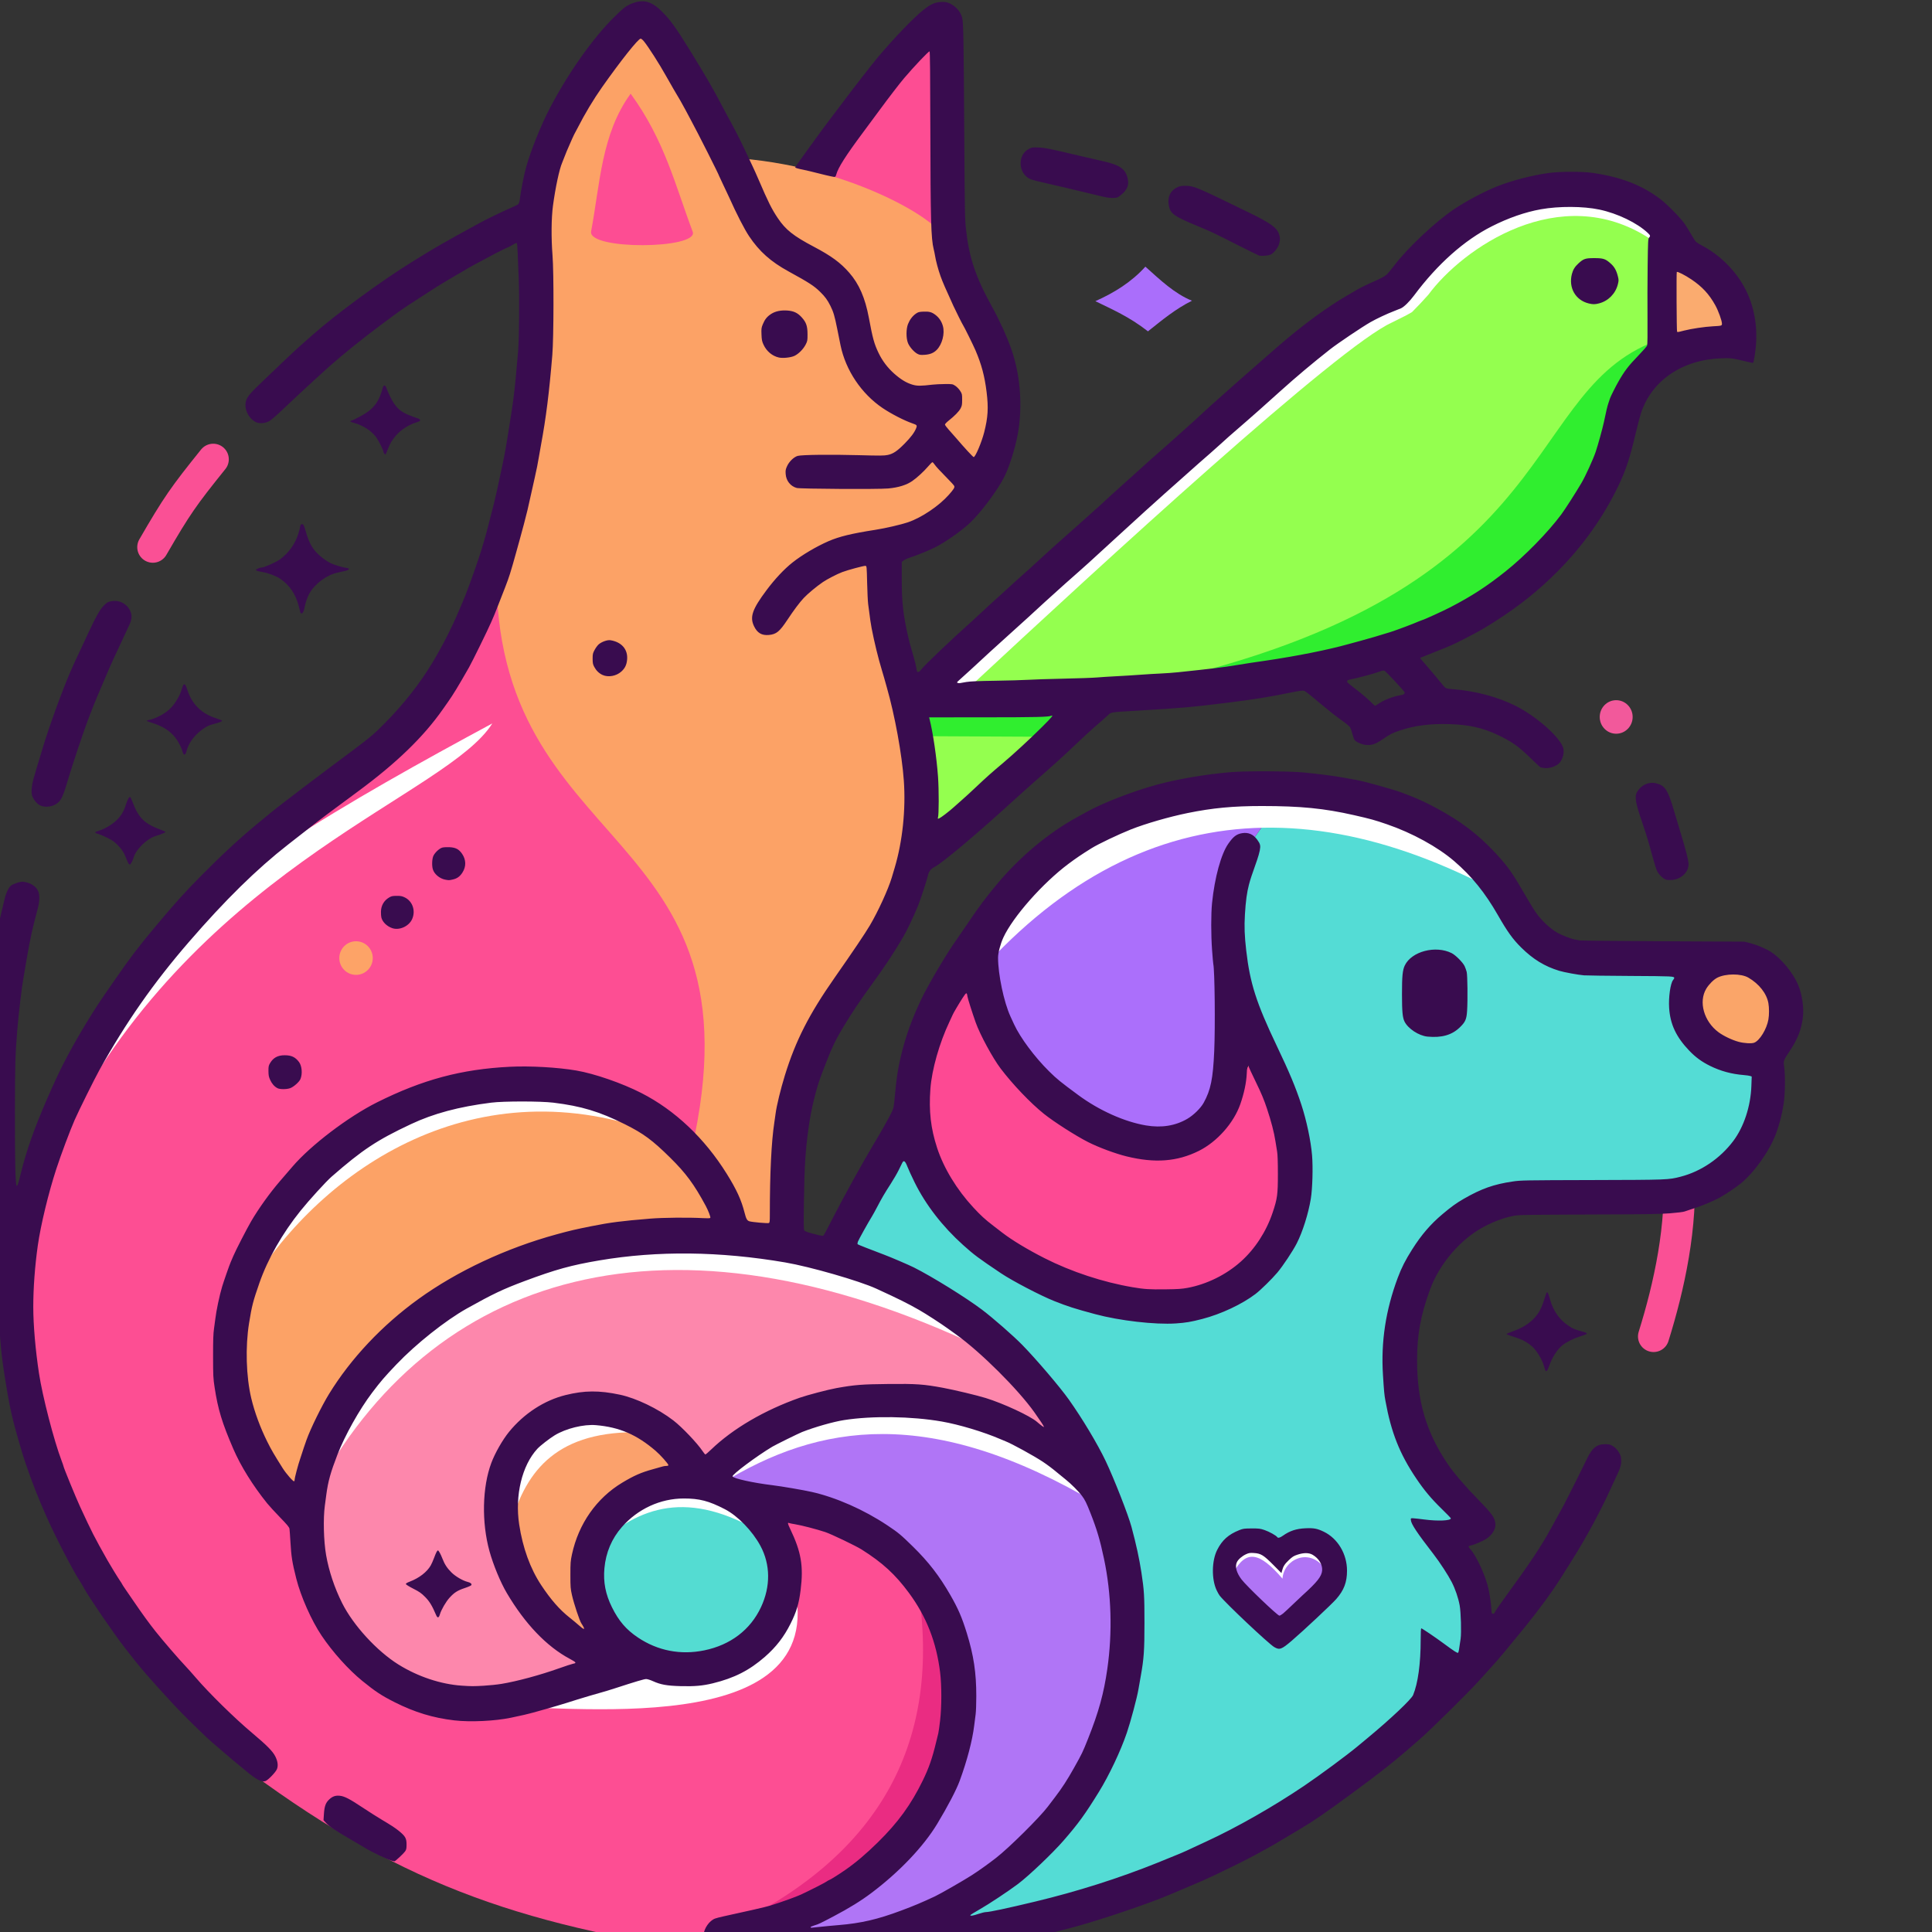 <?xml version="1.0" encoding="UTF-8" standalone="no"?>
<svg
   xmlns:dc="http://purl.org/dc/elements/1.1/"
   xmlns:cc="http://creativecommons.org/ns#"
   xmlns:rdf="http://www.w3.org/1999/02/22-rdf-syntax-ns#"
   xmlns:svg="http://www.w3.org/2000/svg"
   xmlns="http://www.w3.org/2000/svg"
   xmlns:sodipodi="http://sodipodi.sourceforge.net/DTD/sodipodi-0.dtd"
   xmlns:inkscape="http://www.inkscape.org/namespaces/inkscape"
   width="48"
   height="48"
   viewBox="0 0 12.7 12.7"
   version="1.1"
   id="svg8"
   inkscape:version="1.0.2-2 (e86c870879, 2021-01-15)"
   sodipodi:docname="logo_draw.svg">
  <rect x="0" y="0" width="12.7" height="12.7" fill="#333333" stroke="none"/>
  <defs
     id="defs2" />
  <sodipodi:namedview
     id="base"
     pagecolor="#ffffff"
     bordercolor="#666666"
     borderopacity="1.0"
     inkscape:pageopacity="0.0"
     inkscape:pageshadow="2"
     inkscape:zoom="7.9195959"
     inkscape:cx="20.701208"
     inkscape:cy="32.856943"
     inkscape:document-units="mm"
     inkscape:current-layer="layer1"
     inkscape:document-rotation="0"
     showgrid="false"
     units="px"
     inkscape:window-width="1920"
     inkscape:window-height="1057"
     inkscape:window-x="-8"
     inkscape:window-y="-8"
     inkscape:window-maximized="1" />
  <g
     inkscape:label="Layer 1"
     inkscape:groupmode="layer"
     id="layer1">
    <g
       id="g992"
       transform="matrix(0.015,0,0,0.015,23.686,4.808)"
       inkscape:export-xdpi="600"
       inkscape:export-ydpi="600">
      <path
         style="fill:#94ff4f;fill-opacity:1;stroke:#000000;stroke-width:0.265px;stroke-linecap:butt;stroke-linejoin:miter;stroke-opacity:1"
         d="m -1155.579,-21.66 122.192,2.384 75.493,-21.348 58.799,-35.28 27.796,-40.625 11.76,-36.349 7.58,-13.809 2.646,-59.342 -45.735,-12.851 -36.664,13.229 -32.506,27.97 -32.128,19.277 -30.616,21.923 -40.821,40.443 -82.399,75.217 -18.143,21.167 z"
         id="path869" />
      <path
         style="fill:#faab6f;fill-opacity:1;stroke:#000000;stroke-width:0.265px;stroke-linecap:butt;stroke-linejoin:miter;stroke-opacity:1"
         d="m -849.69,-209.21 2.079,44.79 32.317,-4.725 -9.26,-33.262 z"
         id="path871" />
      <path
         style="fill:#94ff4f;fill-opacity:1;stroke:#000000;stroke-width:0.265px;stroke-linecap:butt;stroke-linejoin:miter;stroke-opacity:1"
         d="m -1179.664,-14.552 h 78.619 l -76.729,68.792 z"
         id="path873" />
      <path
         style="fill:#30ee2f;fill-opacity:1;stroke:none;stroke-width:0.265px;stroke-linecap:butt;stroke-linejoin:miter;stroke-opacity:1"
         d="m -856.269,-169.973 c -30.385,144.931 -134.394,146.126 -226.11,150.74 187.671,-39.014 168.289,-126.069 226.11,-150.74 z"
         id="path875"
         sodipodi:nodetypes="ccc" />
      <path
         style="fill:#ffffff;fill-opacity:1;stroke:none;stroke-width:0.265px;stroke-linecap:butt;stroke-linejoin:miter;stroke-opacity:1"
         d="m -1155.091,-18.567 c 60.16,-55.995 162.626,-150.118 185.993,-160.625 5.317,-2.63 6.453,-3.187 8.82,-4.577 2.418,-2.405 5.028,-5.2 7.116,-7.55 15.157,-20.529 57.686,-50.073 96.752,-24.856 l 4.911,-5.379 -31.538,-18.442 -53.988,14.7 -31.538,32.34 -89.268,67.352 -111.184,106.908 z"
         id="path877"
         sodipodi:nodetypes="cccccccccccc" />
      <path
         style="fill:#30ee2f;fill-opacity:1;stroke:none;stroke-width:0.265px;stroke-linecap:butt;stroke-linejoin:miter;stroke-opacity:1"
         d="m -1179.664,-18.256 h 78.619 l -19.466,20.6 -58.87,-0.283 z"
         id="path879"
         sodipodi:nodetypes="ccccc" />
      <path
         style="fill:none;stroke:#fa5095;stroke-width:13.665;stroke-linecap:round;stroke-linejoin:miter;stroke-miterlimit:4;stroke-dasharray:none;stroke-opacity:1"
         d="m -843.474,191.089 c 1.875,25.301 -4.165,52.343 -10.942,74.051"
         id="path874"
         sodipodi:nodetypes="cc" />
      <path
         style="fill:#54dcd5;fill-opacity:1;stroke:none;stroke-width:0.265px;stroke-linecap:butt;stroke-linejoin:miter;stroke-opacity:1"
         d="m -1034.143,53.295 19.277,-27.214 63.5,13.607 28.726,23.057 17.009,29.104 58.586,8.315 13.229,-0.756 -5.67,15.497 3.78,19.655 20.789,9.449 10.961,1.512 -1.89,22.679 -12.473,24.946 -29.86,13.229 -54.051,-2.646 -33.262,7.182 -18.143,20.789 -11.717,31.75 0.378,32.506 17.765,34.396 15.119,17.387 -15.119,6.426 17.387,24.946 -3.024,26.836 -17.387,18.521 -45.735,41.955 -77.485,38.932 -71.059,18.899 -23.434,-4.158 42.333,-29.482 32.884,-51.783 10.205,-36.286 -15.332,-63.89 -18.308,-47.235 -50.649,-41.955 -43.089,-20.033 1.134,-16.253 20.033,-30.616 12.095,-32.128 31.75,-68.036 -3.402,29.86 19.277,38.176 42.711,27.214 33.64,-0.756 14.363,-29.104 -6.426,-47.247 z"
         id="path872" />
      <path
         style="fill:#b074f5;fill-opacity:1;stroke:#000000;stroke-width:0.265px;stroke-linecap:butt;stroke-linejoin:miter;stroke-opacity:1"
         d="m -1019.213,394.04 -23.623,-27.214 9.449,-12.662 14.552,3.591 20.411,-1.134 2.268,15.686 z"
         id="path881" />
      <path
         style="fill:#ffffff;fill-opacity:1;stroke:none;stroke-width:0.265px;stroke-linecap:butt;stroke-linejoin:miter;stroke-opacity:1"
         d="m -1017.039,371.286 c 0.528,-8.284 11.307,-13.594 18.048,-5.055 l -2.693,-9.78 -37.609,2.74 0.803,9.355 c 2.75,-4.983 5.581,-7.25 8.99,-6.795 3.409,0.455 7.396,3.632 12.46,9.535 z"
         id="path883"
         sodipodi:nodetypes="cccccsc" />
      <path
         style="fill:#fd4993;fill-opacity:1;stroke:#000000;stroke-width:0.265px;stroke-linecap:butt;stroke-linejoin:miter;stroke-opacity:1"
         d="m -1153.205,99.408 c 15.313,51.008 96.282,130.841 125.11,35.53 l 15.119,37.798 -1.134,52.917 c -37.845,43.954 -132.136,33.339 -166.31,-52.917 3.097,-32.657 16.631,-50.964 27.214,-73.327 z"
         id="path889"
         sodipodi:nodetypes="cccccc" />
      <path
         style="fill:#faa569;fill-opacity:1;stroke:#000000;stroke-width:0.265px;stroke-linecap:butt;stroke-linejoin:miter;stroke-opacity:1"
         d="m -833.815,99.408 -7.182,24.19 26.08,20.411 18.143,-9.449 0.756,-20.411 -17.818,-14.992 z"
         id="path891" />
      <path
         style="fill:#fd4d93;fill-opacity:1;stroke:#000000;stroke-width:0.265px;stroke-linecap:butt;stroke-linejoin:miter;stroke-opacity:1"
         d="m -1170.106,-308.429 -58.799,64.412 67.619,29.667 z"
         id="path897" />
      <path
         style="fill:#fca266;fill-opacity:1;stroke:none;stroke-width:0.265px;stroke-linecap:butt;stroke-linejoin:miter;stroke-opacity:1"
         d="m -1264.514,-251.659 c 53.848,1.53 95.883,26.974 98.398,34.587 l 20.848,45.849 8.693,36.286 -25.702,41.577 -29.104,12.473 2.646,48.759 13.229,57.83 -3.024,41.199 -41.2,65.012 -12.473,37.42 -0.756,52.917 -26.836,-4.914 -22.679,-42.333 -52.539,-21.167 -74.568,-152.5 45.436,-64.679 15.502,-74.835 4.811,-36.883 -0.267,-60.937 22.451,-53.454 22.985,-23.252 z"
         id="path895"
         sodipodi:nodetypes="ccccccccccccccccccccccc" />
      <path
         style="fill:#fd4e93;fill-opacity:1;stroke:none;stroke-width:0.265px;stroke-linecap:butt;stroke-linejoin:miter;stroke-opacity:1"
         d="m -1361.498,-71.658 c -1.744,127.783 118.634,110.974 85.423,255.512 -63.121,-56.446 -269.053,-13.31 -174.247,157.616 10.228,49.678 31.022,87.47 86.556,86.179 l 63.5,-19.655 c 48.141,11.588 72.248,-6.135 61.988,-65.768 117.442,19.32 95.29,169.504 -20.033,194.28 -89.149,-12.462 -142.106,-29.44 -211.289,-80.509 -296.443,-279.608 124.305,-458.76 108.101,-527.655 z"
         id="path899"
         sodipodi:nodetypes="ccccccccc" />
      <path
         style="fill:#ffffff;fill-opacity:1;stroke:none;stroke-width:0.265px;stroke-linecap:butt;stroke-linejoin:miter;stroke-opacity:1"
         d="m -1231.043,374.177 c 16.396,69.513 -102.317,51.834 -132.722,53.471 z"
         id="path931"
         sodipodi:nodetypes="ccc" />
      <ellipse
         style="font-variation-settings:'wght' 700;fill:#54dcd2;fill-opacity:1;stroke:none;stroke-width:0.111;stroke-linecap:round;stroke-linejoin:round;stroke-opacity:1"
         id="path893"
         cx="-1279.106"
         cy="375.177"
         rx="40.357"
         ry="40.882" />
      <path
         style="fill:#ffffff;fill-opacity:1;stroke:none;stroke-width:0.265px;stroke-linecap:butt;stroke-linejoin:miter;stroke-opacity:1"
         d="m -1547.207,167.551 c 60.556,-110.33 164.53,-140.018 183.881,-171.053 -31.361,16.925 -62.424,34.149 -91.673,53.187 -57.624,30.326 -78.578,81.517 -92.208,117.866 z"
         id="path901"
         sodipodi:nodetypes="cccc" />
      <path
         style="fill:#b075f6;fill-opacity:1;stroke:none;stroke-width:0.265px;stroke-linecap:butt;stroke-linejoin:miter;stroke-opacity:1"
         d="m -1267.354,328.461 c 40.065,-33.493 82.295,-62.783 172.735,1.512 45.888,170.981 -85.136,201.676 -137.961,196.926 132.49,-88.141 65.23,-186.651 -34.774,-198.438 z"
         id="path925"
         sodipodi:nodetypes="cccc" />
      <path
         style="fill:#ffffff;fill-opacity:1;stroke:none;stroke-width:0.265px;stroke-linecap:butt;stroke-linejoin:miter;stroke-opacity:1"
         d="m -1262.65,329.438 c 43.102,-44.644 101.98,-54.749 164.795,9.217 -73.611,-43.737 -122.55,-35.182 -164.795,-9.217 z"
         id="path927"
         sodipodi:nodetypes="ccc" />
      <path
         style="fill:#ea2c82;fill-opacity:1;stroke:none;stroke-width:0.265px;stroke-linecap:butt;stroke-linejoin:miter;stroke-opacity:1"
         d="m -1176.262,378.732 c 50.464,74.455 -21.536,138.682 -85.423,146.277 67.539,-31.283 94.481,-80.727 85.423,-146.277 z"
         id="path929"
         sodipodi:nodetypes="ccc" />
      <path
         style="fill:#ffffff;fill-opacity:1;stroke:none;stroke-width:0.137px;stroke-linecap:butt;stroke-linejoin:miter;stroke-opacity:1"
         d="m -1314.044,353.714 c 18.851,-26.574 45.79,-33.506 76.275,2.244 -34.996,-23.872 -57.384,-18.02 -76.275,-2.244 z"
         id="path933"
         sodipodi:nodetypes="ccc" />
      <path
         style="fill:#fba16c;fill-opacity:1;stroke:none;stroke-width:0.265px;stroke-linecap:butt;stroke-linejoin:miter;stroke-opacity:1"
         d="m -1319.893,401.033 c -8.31,-44.135 14.256,-63.374 42.711,-77.863 l -39.688,-30.238 -35.152,15.875 -8.316,36.286 12.851,37.798 z"
         id="path935"
         sodipodi:nodetypes="ccccccc" />
      <path
         style="fill:#ffffff;fill-opacity:1;stroke:none;stroke-width:0.131px;stroke-linecap:butt;stroke-linejoin:miter;stroke-opacity:1"
         d="m -1354.514,345.092 c 2.056,-32.503 19.74,-52.45 60.461,-37.808 -38.591,-2.153 -53.245,14.502 -60.461,37.808 z"
         id="path937"
         sodipodi:nodetypes="ccc" />
      <path
         style="fill:#fd87ac;fill-opacity:1;stroke:none;stroke-width:0.265px;stroke-linecap:butt;stroke-linejoin:miter;stroke-opacity:1"
         d="m -1106.714,312.208 -45.735,-54.807 -57.452,-27.97 -85.801,-6.426 -48.381,7.938 -52.917,27.97 -42.333,50.649 -2.646,55.94 16.253,36.286 36.286,22.301 47.247,-3.402 32.128,-11.339 -44.601,-40.443 -1.512,-53.295 39.31,-22.679 22.816,14.353 16.871,15.886 9.827,5.292 22.301,-21.167 45.735,-14.363 50.649,5.67 37.798,19.277 z"
         id="path939" />
      <path
         style="fill:#ffffff;fill-opacity:1;stroke:none;stroke-width:0.358px;stroke-linecap:butt;stroke-linejoin:miter;stroke-opacity:1"
         d="m -1439.344,330.235 c 41.246,-106.496 171.225,-153.279 297.293,-56.81 -138.4,-68.532 -244.306,-38.988 -297.293,56.81 z"
         id="path941"
         sodipodi:nodetypes="ccc" />
      <path
         style="fill:#fca266;fill-opacity:1;stroke:none;stroke-width:0.265px;stroke-linecap:butt;stroke-linejoin:miter;stroke-opacity:1"
         d="m -1450.322,341.47 c 29.567,-84.666 91.421,-128.156 190.528,-124.133 l -22.679,-42.333 -43.089,-21.545 -54.806,2.268 -48.003,22.679 -27.592,27.592 -20.411,43.467 -0.756,41.199 z"
         id="path943"
         sodipodi:nodetypes="cccccccccc" />
      <path
         style="fill:#ffffff;fill-opacity:1;stroke:none;stroke-width:0.292px;stroke-linecap:butt;stroke-linejoin:miter;stroke-opacity:1"
         d="m -1469.812,243.677 c 20.47,-60.942 101.028,-108.639 180.4,-67.005 -80.713,-30.947 -148.125,14.425 -180.4,67.005 z"
         id="path945"
         sodipodi:nodetypes="ccc" />
      <path
         style="fill:#ab6ffb;fill-opacity:1;stroke:none;stroke-width:0.265px;stroke-linecap:butt;stroke-linejoin:miter;stroke-opacity:1"
         d="m -1014.866,26.08 -19.277,27.214 -10.583,47.247 6.426,47.247 -14.363,29.104 -41.955,-0.756 -42.333,-37.042 -16.253,-39.687 27.592,-38.932 39.31,-26.458 43.467,-9.827 z"
         id="path868" />
      <path
         style="fill:#ffffff;fill-opacity:1;stroke:none;stroke-width:0.33px;stroke-linecap:butt;stroke-linejoin:miter;stroke-opacity:1"
         d="m -1166.742,126.132 c 35.555,-104.934 143.821,-146.116 252.496,-51.063 -94.916,-54.381 -181.412,-43.981 -252.496,51.063 z"
         id="path870"
         sodipodi:nodetypes="ccc" />
      <path
         style="fill:#390c4f;fill-opacity:1;stroke-width:0.265"
         d="m -1235.483,538.392 c -4.877,-0.155 -18.886,-0.896 -21.696,-1.148 -7.258,-0.651 -9.229,-1.234 -11.616,-3.434 -1.06,-0.977 -1.239,-1.314 -1.631,-3.08 -0.243,-1.092 -0.39,-2.598 -0.328,-3.352 0.241,-2.905 2.597,-6.237 5.044,-7.134 0.617,-0.226 2.253,-0.654 3.636,-0.95 9.482,-2.034 18.709,-4.157 20.505,-4.717 5.08,-1.587 11.46,-3.877 13.579,-4.875 4.405,-2.075 10.11,-4.978 11.089,-5.644 0.543,-0.369 1.069,-0.67 1.17,-0.67 0.299,0 4.398,-2.568 7.075,-4.434 4.65,-3.24 9.064,-6.978 14.241,-12.059 8.886,-8.722 14.636,-16.639 19.799,-27.261 2.644,-5.439 4.114,-9.675 5.799,-16.704 0.384,-1.601 0.808,-3.335 0.944,-3.854 0.136,-0.519 0.486,-2.997 0.779,-5.506 0.725,-6.206 0.734,-15.437 0.02,-21.199 -1.654,-13.352 -6.009,-24.461 -13.652,-34.824 -6,-8.136 -11.591,-13.264 -20.773,-19.054 -2.516,-1.586 -13.203,-6.709 -15.862,-7.604 -3.649,-1.227 -10.601,-3.029 -13.318,-3.453 -1.188,-0.185 -2.369,-0.427 -2.623,-0.538 -0.698,-0.304 -0.586,0.275 0.485,2.508 4.865,10.146 5.925,16.322 4.612,26.863 -0.748,6.001 -1.792,9.491 -4.413,14.742 -2.877,5.764 -6.356,10.262 -11.224,14.512 -6.824,5.958 -13.45,9.332 -22.812,11.618 -4.476,1.093 -8.07,1.409 -14.175,1.246 -5.964,-0.159 -8.753,-0.662 -12.077,-2.176 -1.127,-0.514 -2.47,-0.931 -2.995,-0.931 -0.875,0 -4.466,1.067 -13.799,4.101 -1.964,0.639 -4.524,1.417 -5.689,1.731 -1.949,0.524 -8.724,2.52 -10.583,3.118 -6.416,2.062 -10.925,3.394 -19.579,5.786 -2.352,0.65 -4.756,1.204 -9.657,2.227 -6.988,1.459 -17.802,1.962 -24.739,1.152 -9.342,-1.091 -17.363,-3.529 -26.128,-7.94 -5.738,-2.888 -8.51,-4.712 -14.221,-9.36 -6.069,-4.939 -12.976,-12.623 -17.828,-19.835 -4.451,-6.616 -9.122,-17.14 -11.11,-25.033 -1.793,-7.118 -2.17,-9.493 -2.557,-16.14 -0.153,-2.619 -0.34,-5.163 -0.416,-5.653 -0.11,-0.707 -0.968,-1.744 -4.156,-5.027 -2.209,-2.275 -4.737,-5.03 -5.616,-6.121 -6.26,-7.768 -11.571,-16.303 -14.817,-23.812 -4.941,-11.428 -6.753,-17.38 -8.216,-26.988 -0.612,-4.019 -0.666,-5.101 -0.675,-13.626 -0.01,-6.984 0.089,-9.943 0.395,-12.039 0.223,-1.528 0.478,-3.433 0.567,-4.233 0.389,-3.501 1.863,-10.505 3.008,-14.287 0.756,-2.497 3.197,-9.48 3.746,-10.716 0.259,-0.582 0.794,-1.832 1.189,-2.778 0.957,-2.291 5.913,-11.933 7.743,-15.065 3.322,-5.685 8.249,-12.552 12.729,-17.742 1.948,-2.256 4.41,-5.114 5.471,-6.351 8.029,-9.355 24.401,-21.79 36.966,-28.075 19.965,-9.987 37.018,-14.557 58.267,-15.615 8.835,-0.44 20.983,0.247 29.104,1.645 7.989,1.375 19.975,5.52 28.443,9.836 14.745,7.515 27.764,19.823 37.48,35.433 4.314,6.931 6.362,11.393 7.781,16.951 0.726,2.843 1.115,3.538 2.161,3.861 1.175,0.363 7.947,0.966 8.495,0.756 0.379,-0.145 0.44,-0.652 0.44,-3.683 0,-18.058 0.687,-32.03 1.977,-40.423 0.212,-1.382 0.459,-3.109 0.548,-3.836 0.405,-3.307 2.235,-10.84 4.076,-16.785 4.73,-15.271 10.584,-26.753 21.86,-42.878 7.989,-11.425 13.207,-19.164 15.326,-22.734 3.603,-6.07 8.113,-15.91 9.649,-21.054 0.261,-0.873 0.846,-2.838 1.3,-4.366 3.423,-11.516 4.881,-25.438 3.989,-38.1 -0.803,-11.407 -3.946,-28.638 -7.455,-40.878 -0.584,-2.037 -1.12,-3.942 -1.191,-4.233 -0.071,-0.291 -0.528,-1.839 -1.015,-3.44 -1.566,-5.144 -3.262,-12.089 -4.457,-18.256 -0.37,-1.907 -0.59,-3.444 -1.52,-10.583 -0.152,-1.164 -0.354,-5.391 -0.449,-9.393 -0.17,-7.133 -0.184,-7.278 -0.731,-7.356 -0.664,-0.095 -7.705,1.8 -10.195,2.744 -2.282,0.865 -6.551,3.07 -8.48,4.38 -2.711,1.841 -6.656,5.123 -8.375,6.967 -1.903,2.042 -4.285,5.227 -7.232,9.668 -3.362,5.067 -4.789,6.228 -8.024,6.528 -3.143,0.291 -5.101,-0.858 -6.523,-3.829 -1.948,-4.069 -0.784,-7.424 5.483,-15.812 3.653,-4.888 7.705,-9.208 11.35,-12.098 4.199,-3.33 10.589,-7.108 15.883,-9.392 4.687,-2.022 10.033,-3.317 20.373,-4.934 4.561,-0.713 11.289,-2.27 14.421,-3.336 5.947,-2.025 13.559,-7.157 17.88,-12.055 2.13,-2.415 2.575,-3.13 2.362,-3.801 -0.096,-0.301 -1.869,-2.242 -3.942,-4.312 -2.072,-2.071 -4.122,-4.3 -4.555,-4.955 -0.433,-0.655 -0.921,-1.191 -1.085,-1.191 -0.164,0 -1.069,0.903 -2.01,2.006 -1.785,2.092 -4.859,4.906 -6.836,6.258 -2.588,1.77 -6.053,2.839 -10.546,3.255 -4.227,0.391 -38.503,0.201 -40.065,-0.223 -2.736,-0.742 -4.638,-3.131 -4.85,-6.092 -0.113,-1.583 -0.035,-2.029 0.605,-3.456 0.908,-2.024 2.998,-4.041 4.669,-4.507 1.789,-0.499 14.451,-0.65 26.676,-0.318 9.449,0.256 11.233,0.244 12.792,-0.091 2.384,-0.511 4.141,-1.696 7.391,-4.985 2.719,-2.752 4.305,-4.868 5.027,-6.708 0.515,-1.314 0.414,-1.444 -1.691,-2.174 -3.591,-1.244 -9.336,-4.209 -13.068,-6.743 -9.254,-6.283 -16.104,-16.518 -18.355,-27.42 -0.285,-1.382 -0.954,-4.693 -1.486,-7.358 -1.094,-5.475 -1.645,-7.335 -2.946,-9.935 -1.311,-2.621 -2.341,-4.027 -4.502,-6.145 -2.699,-2.646 -4.836,-4.029 -13.854,-8.972 -7.819,-4.285 -12.784,-8.712 -17.279,-15.407 -2.057,-3.063 -5.504,-9.782 -8.793,-17.139 -0.39,-0.873 -1.53,-3.29 -2.532,-5.372 -1.002,-2.081 -1.823,-3.836 -1.823,-3.899 0,-0.425 -9.36,-18.965 -12.418,-24.596 -0.553,-1.019 -1.633,-3.043 -2.399,-4.498 -0.766,-1.455 -1.72,-3.182 -2.119,-3.836 -1.361,-2.232 -4.562,-7.752 -6.277,-10.825 -3.023,-5.415 -7.719,-12.765 -9.777,-15.303 -0.501,-0.618 -1.127,-1.124 -1.391,-1.124 -1.063,0 -8.658,9.551 -16.933,21.294 -3.746,5.316 -7.534,11.634 -10.712,17.864 -0.705,1.382 -1.37,2.633 -1.477,2.778 -0.164,0.222 -1.001,2.107 -3.294,7.408 -0.189,0.437 -0.662,1.627 -1.051,2.646 -0.389,1.019 -0.812,2.09 -0.939,2.381 -1.232,2.816 -2.943,10.809 -4.021,18.785 -0.733,5.423 -0.814,14.067 -0.205,21.828 0.598,7.612 0.54,36.092 -0.088,43.656 -1.377,16.586 -2.746,27.465 -4.961,39.423 -0.31,1.673 -0.73,4.055 -0.934,5.292 -0.473,2.876 -0.931,5.168 -1.824,9.128 -0.394,1.746 -0.938,4.187 -1.211,5.424 -0.696,3.164 -1.499,6.735 -1.932,8.599 -0.586,2.519 -2.432,9.545 -3.449,13.124 -0.512,1.804 -1.287,4.589 -1.72,6.19 -0.434,1.601 -1.021,3.684 -1.304,4.63 -0.284,0.946 -0.831,2.773 -1.216,4.061 -0.385,1.288 -1.343,3.967 -2.127,5.953 -0.785,1.986 -2.095,5.338 -2.91,7.448 -0.816,2.11 -1.592,4.075 -1.724,4.366 -0.133,0.291 -0.799,1.839 -1.482,3.44 -1.353,3.175 -8.276,17.29 -9.732,19.844 -4.765,8.356 -6.904,11.87 -9.228,15.164 -0.687,0.973 -1.699,2.412 -2.249,3.197 -8.5,12.131 -20.311,23.551 -37.313,36.081 -12.304,9.067 -15.611,11.551 -21.367,16.049 -3.056,2.388 -7.164,5.596 -9.128,7.129 -13.701,10.69 -27.565,24.305 -43.392,42.613 -15.619,18.068 -27.573,35.172 -39.29,56.216 -2.124,3.814 -9.119,17.918 -10.839,21.855 -2.096,4.797 -5.951,15.09 -8.026,21.431 -3.442,10.52 -6.865,24.674 -8.126,33.602 -1.269,8.982 -1.982,18.651 -1.982,26.876 -10e-5,7.882 0.944,18.855 2.507,29.134 1.536,10.1 6.551,29.483 9.914,38.314 0.443,1.164 0.806,2.214 0.807,2.334 0,0.518 5.453,13.824 7.282,17.775 5.361,11.583 6.064,12.958 12.031,23.548 1.191,2.114 4.619,7.703 5.475,8.927 0.482,0.69 0.877,1.324 0.877,1.409 0,0.085 0.755,1.247 1.677,2.582 0.922,1.335 2.49,3.618 3.484,5.074 3.842,5.627 6.619,9.447 9.581,13.179 3.183,4.012 10.127,12.062 13.052,15.131 0.971,1.019 2.988,3.281 4.484,5.027 5.808,6.783 17.048,17.823 24.608,24.168 6.603,5.543 9.194,8.167 10.318,10.451 1.077,2.187 1.298,4.075 0.656,5.588 -0.592,1.395 -3.923,4.807 -5.058,5.182 -1.66,0.548 -4.149,-0.78 -8.695,-4.639 -1.31,-1.112 -3.091,-2.579 -3.959,-3.261 -0.868,-0.682 -3.011,-2.491 -4.763,-4.019 -1.752,-1.529 -4.245,-3.664 -5.541,-4.745 -2.898,-2.417 -13.204,-12.507 -17.192,-16.832 -11.059,-11.993 -14.521,-16.014 -21.221,-24.645 -5.03,-6.48 -15.752,-22.132 -18.095,-26.414 -0.634,-1.159 -1.473,-2.584 -1.863,-3.166 -2.871,-4.277 -11.15,-20.306 -14.622,-28.31 -0.379,-0.873 -1.336,-3.076 -2.127,-4.895 -2.925,-6.723 -6.699,-16.981 -8.567,-23.283 -4.508,-15.209 -5.32,-18.834 -7.88,-35.19 -1.513,-9.668 -2.247,-19.664 -2.417,-32.941 -0.154,-12.061 -0.299,-13.575 -1.945,-20.373 -2.726,-11.255 -4.541,-24.366 -5.568,-40.217 -1.01,-15.593 -0.401,-46.703 1.212,-61.913 0.216,-2.037 0.563,-5.312 0.77,-7.276 0.719,-6.803 2.847,-20.51 4.086,-26.326 0.279,-1.31 0.704,-3.334 0.945,-4.498 0.24,-1.164 0.894,-4.022 1.452,-6.35 0.558,-2.328 1.291,-5.415 1.629,-6.859 0.764,-3.269 1.903,-5.614 3.123,-6.435 0.501,-0.337 1.71,-0.855 2.687,-1.152 1.507,-0.458 2,-0.498 3.25,-0.267 2.622,0.485 4.797,1.96 5.691,3.861 0.779,1.657 0.75,4.418 -0.081,7.604 -0.352,1.35 -1.003,3.841 -1.446,5.535 -0.781,2.983 -1.58,6.589 -2.309,10.414 -0.647,3.397 -1.719,9.504 -1.973,11.245 -0.138,0.946 -0.423,2.613 -0.634,3.704 -0.658,3.405 -2.08,15.498 -2.66,22.622 -0.872,10.711 -0.992,14.829 -1.022,35.057 -0.034,22.606 0.213,33.073 0.78,33.073 0.411,0 0.634,-0.671 1.795,-5.424 2.399,-9.815 5.899,-19.747 11.467,-32.544 1.764,-4.055 2.127,-4.856 4.909,-10.848 4.387,-9.45 13.251,-24.714 20.05,-34.528 0.958,-1.382 2.976,-4.299 4.486,-6.482 7.015,-10.145 10.572,-14.83 17.924,-23.607 8.74,-10.434 12.601,-14.735 19.511,-21.737 9.647,-9.774 17.418,-16.98 25.442,-23.591 8.508,-7.01 7.042,-5.856 20.418,-16.073 2.721,-2.079 7.139,-5.413 9.817,-7.408 20.251,-15.092 19.644,-14.603 25.671,-20.672 8.059,-8.114 15.333,-17.387 20.752,-26.453 4.52,-7.562 8.347,-15.072 11.542,-22.649 0.614,-1.455 1.277,-3.003 1.474,-3.44 1.483,-3.284 4.337,-11.03 7.255,-19.694 1.399,-4.151 3,-9.651 4.205,-14.437 0.732,-2.91 1.626,-6.369 1.986,-7.685 0.656,-2.398 2.751,-11.725 3.86,-17.186 0.325,-1.601 0.755,-3.684 0.955,-4.63 0.374,-1.768 0.948,-5.042 1.578,-8.996 0.197,-1.237 0.606,-3.797 0.909,-5.689 1.501,-9.372 1.919,-12.527 2.646,-19.976 0.433,-4.438 0.915,-9.796 1.072,-11.906 0.469,-6.32 0.614,-23.477 0.268,-31.75 -0.173,-4.147 -0.382,-9.359 -0.463,-11.582 -0.081,-2.223 -0.252,-4.106 -0.38,-4.185 -0.128,-0.079 -0.931,0.281 -1.785,0.8 -0.854,0.519 -1.637,0.943 -1.739,0.943 -0.214,0 -7.02,3.384 -7.418,3.689 -0.145,0.111 -2.05,1.126 -4.233,2.256 -3.925,2.031 -6.312,3.391 -14.552,8.287 -4.89,2.906 -6.027,3.622 -13.822,8.701 -7.722,5.031 -7.246,4.698 -15.811,11.092 -8.556,6.388 -16.701,12.939 -22.656,18.223 -4.598,4.08 -15.123,13.8 -20.557,18.985 -2.521,2.406 -5.163,4.69 -5.872,5.075 -1.891,1.029 -4.321,1.208 -5.917,0.435 -3.281,-1.588 -5.334,-6.074 -4.272,-9.335 0.658,-2.02 1.746,-3.277 7.961,-9.201 1.45,-1.382 5.076,-4.849 8.057,-7.702 2.981,-2.854 6.565,-6.188 7.965,-7.408 1.399,-1.221 3.612,-3.172 4.918,-4.336 10.191,-9.09 30.707,-24.151 44.132,-32.399 1.746,-1.073 4.663,-2.864 6.482,-3.981 1.819,-1.117 4.855,-2.901 6.747,-3.965 1.892,-1.064 4.749,-2.674 6.35,-3.578 1.601,-0.904 4.101,-2.274 5.556,-3.044 1.455,-0.77 3.34,-1.801 4.189,-2.29 2.12,-1.223 10.002,-5.046 13.538,-6.566 1.601,-0.688 3.114,-1.431 3.362,-1.65 0.248,-0.219 0.524,-0.95 0.614,-1.625 0.622,-4.697 1.971,-11.576 2.913,-14.852 2.15,-7.477 6.49,-18.258 10.28,-25.532 7.962,-15.283 18.898,-30.794 28.109,-39.869 3.989,-3.93 4.977,-4.744 6.811,-5.611 5.532,-2.615 9.411,-1.798 14.213,2.996 3.782,3.776 6.162,7.075 12.418,17.216 6.783,10.996 10.014,16.585 14.073,24.342 0.952,1.819 2,3.784 2.329,4.366 2.123,3.754 5.454,10.231 7.418,14.42 1.262,2.692 2.836,6.026 3.497,7.408 0.661,1.382 1.916,4.18 2.788,6.218 4.059,9.477 5.656,12.67 8.302,16.607 3.444,5.122 6.839,7.814 15.828,12.553 7.622,4.018 11.626,6.959 15.488,11.376 4.299,4.917 6.959,11.022 8.579,19.694 1.715,9.176 2.345,11.463 4.25,15.442 1.658,3.462 3.977,6.526 6.885,9.096 2.884,2.548 5.316,4.021 7.926,4.799 2.099,0.626 3.601,0.627 8.864,0.009 1.164,-0.137 3.614,-0.255 5.445,-0.263 3.276,-0.014 3.347,-0.003 4.544,0.791 0.669,0.443 1.612,1.422 2.096,2.177 0.84,1.309 0.88,1.487 0.879,3.891 0,2.211 -0.087,2.682 -0.699,3.843 -0.705,1.335 -2.57,3.238 -5.318,5.424 -0.823,0.655 -1.502,1.384 -1.51,1.621 -0.01,0.237 0.732,1.249 1.643,2.249 0.911,1 2.367,2.652 3.237,3.67 3.749,4.391 7.397,8.334 7.709,8.334 0.737,0 3.486,-6.492 4.594,-10.848 1.675,-6.586 1.921,-10.714 1.056,-17.696 -0.864,-6.975 -2.228,-12.075 -4.889,-18.287 -0.95,-2.218 -5.025,-10.466 -5.425,-10.98 -0.28,-0.36 -3.195,-6.18 -4.24,-8.467 -3.531,-7.721 -4.7,-10.422 -5.615,-12.965 -1.036,-2.881 -2.092,-6.826 -2.444,-9.128 -0.1,-0.655 -0.353,-1.873 -0.562,-2.706 -1.169,-4.659 -1.396,-12.787 -1.471,-52.658 -0.045,-23.876 -0.148,-34.065 -0.346,-34.065 -0.508,0 -6.812,6.649 -11.164,11.774 -1.949,2.295 -6.556,8.284 -10.671,13.873 -1.964,2.668 -5.309,7.186 -7.433,10.041 -7.516,10.103 -10.811,15.295 -11.623,18.309 -0.223,0.829 -0.402,1.036 -0.896,1.036 -0.53,0 -5.954,-1.273 -10.74,-2.52 -0.8,-0.209 -2.099,-0.501 -2.886,-0.65 -2.215,-0.42 -3.464,-0.796 -3.464,-1.046 0,-0.264 12.436,-17.441 15.359,-21.214 1.084,-1.399 2.892,-3.781 4.017,-5.292 4.946,-6.641 14.524,-18.995 16.919,-21.824 7.399,-8.738 15.975,-17.621 20.104,-20.825 2.954,-2.292 4.708,-3.093 7.169,-3.276 2.395,-0.178 3.675,0.162 5.695,1.511 1.947,1.3 3.422,3.355 3.921,5.466 0.525,2.218 0.651,9.31 0.904,51.019 0.208,34.331 0.259,37.101 0.761,41.649 1.371,12.41 4.255,20.98 11.404,33.89 3.291,5.943 6.6,13.225 8.495,18.692 3.632,10.482 4.782,22.539 3.263,34.225 -0.835,6.427 -3.621,15.965 -6.23,21.331 -2.817,5.793 -10.436,16.029 -15.346,20.614 -3.48,3.25 -10.162,7.965 -14.628,10.321 -2.6,1.372 -8.232,3.683 -11.885,4.877 -0.992,0.324 -2.123,0.865 -2.514,1.201 l -0.711,0.611 v 7.894 c 0,9.761 0.651,15.513 2.793,24.828 0.54,2.35 0.754,3.133 2.493,9.128 0.485,1.673 0.962,3.623 1.059,4.333 0.097,0.71 0.24,1.454 0.316,1.654 0.269,0.701 1.118,0.36 1.895,-0.761 1.097,-1.583 14.248,-14.103 22.137,-21.076 0.726,-0.641 2.986,-2.733 5.023,-4.649 2.037,-1.916 4.716,-4.367 5.953,-5.447 1.237,-1.08 3.261,-2.921 4.498,-4.091 1.237,-1.17 3.261,-3.015 4.498,-4.1 3.464,-3.039 7.157,-6.385 11.53,-10.445 2.194,-2.038 6.302,-5.728 9.128,-8.202 2.826,-2.473 5.913,-5.218 6.859,-6.099 0.946,-0.881 3.268,-2.96 5.159,-4.62 1.892,-1.66 4.452,-3.975 5.689,-5.146 1.237,-1.171 3.856,-3.553 5.821,-5.294 1.964,-1.741 5.004,-4.479 6.754,-6.085 3.715,-3.408 11.067,-9.959 14.517,-12.935 1.325,-1.143 3.54,-3.115 4.923,-4.383 1.383,-1.268 3.585,-3.244 4.895,-4.392 1.31,-1.147 3.393,-3.047 4.63,-4.22 1.237,-1.174 3.449,-3.204 4.915,-4.511 9.417,-8.393 15.032,-13.36 18.24,-16.135 2.019,-1.746 5.353,-4.663 7.41,-6.482 11.441,-10.119 21.077,-17.514 30.634,-23.509 1.426,-0.895 2.641,-1.627 2.7,-1.627 0.059,0 1.476,-0.832 3.15,-1.849 3.052,-1.854 4.705,-2.684 10.607,-5.321 1.769,-0.791 3.632,-1.831 4.208,-2.35 0.568,-0.512 2.11,-2.36 3.426,-4.106 5.697,-7.557 18.051,-19.168 26.232,-24.654 5.473,-3.67 13.509,-7.907 19.208,-10.129 6.41,-2.498 15.356,-4.79 22.331,-5.723 4.94,-0.66 14.736,-0.671 19.182,-0.021 12.366,1.808 21.392,5.29 29.501,11.383 2.944,2.212 9.002,8.347 10.75,10.888 0.801,1.164 2.123,3.307 2.938,4.763 0.815,1.455 1.759,2.895 2.099,3.2 0.34,0.305 1.57,1.059 2.734,1.676 7.035,3.73 13.145,9.496 17.407,16.426 4.865,7.91 7.004,17.856 6.015,27.973 -0.325,3.324 -0.885,6.593 -1.179,6.887 -0.083,0.083 -0.716,2.1e-4 -1.407,-0.183 -0.691,-0.184 -2.864,-0.687 -4.828,-1.118 -3.316,-0.728 -3.856,-0.775 -7.541,-0.656 -17.113,0.552 -30.541,9.626 -35.295,23.85 -0.438,1.311 -1.445,5.121 -2.237,8.467 -2.725,11.511 -4.424,16.701 -7.707,23.544 -6.589,13.734 -15.638,26.464 -26.725,37.596 -8.251,8.285 -16.725,15.07 -27.123,21.715 -5.125,3.275 -7.096,4.402 -13.229,7.561 -5.613,2.891 -6.039,3.081 -13.891,6.177 -3.201,1.263 -5.867,2.336 -5.924,2.385 -0.056,0.049 0.777,1.084 1.852,2.3 1.992,2.253 5.707,6.662 7.977,9.468 1.369,1.692 1.442,1.723 4.561,1.957 9.713,0.729 19.665,3.381 27.517,7.334 8.991,4.525 19.204,13.53 20.763,18.306 0.639,1.957 -0.131,5.06 -1.672,6.738 -1.365,1.486 -4.752,2.539 -6.856,2.132 -0.618,-0.119 -1.222,-0.222 -1.342,-0.229 -0.121,-0.006 -1.907,-1.655 -3.969,-3.664 -5.813,-5.662 -8.402,-7.514 -14.726,-10.532 -6.712,-3.203 -12.846,-4.565 -21.591,-4.793 -8.238,-0.215 -14.978,0.658 -21.266,2.755 -3.448,1.15 -4.211,1.538 -7.737,3.934 -3.16,2.148 -4.737,2.664 -7.401,2.422 -1.727,-0.157 -4.31,-1.332 -4.905,-2.232 -0.213,-0.323 -0.625,-1.513 -0.914,-2.646 -0.289,-1.132 -0.754,-2.43 -1.033,-2.884 -0.279,-0.453 -2.012,-1.872 -3.851,-3.153 -1.839,-1.281 -5.545,-4.184 -8.236,-6.452 -5.963,-5.024 -7.253,-6.037 -8.099,-6.359 -0.487,-0.185 -1.942,0.013 -5.637,0.768 -9.768,1.995 -16.032,3 -27.999,4.492 -15.059,1.878 -20.29,2.339 -39.291,3.459 -12.445,0.733 -11.435,0.563 -13.206,2.226 -0.813,0.763 -3.085,2.764 -5.05,4.446 -1.964,1.682 -5.739,5.143 -8.387,7.691 -4.699,4.521 -9.909,9.244 -18.455,16.732 -2.321,2.034 -6.37,5.662 -8.998,8.063 -15.964,14.587 -31.376,27.56 -34.863,29.346 -1.619,0.829 -2.507,1.949 -2.856,3.6 -0.385,1.823 -3.321,10.811 -4.363,13.355 -2.02,4.933 -4.901,10.982 -6.616,13.891 -4.135,7.013 -7.966,12.799 -13.741,20.748 -5.487,7.555 -8.4,11.92 -12.549,18.807 -3.653,6.062 -5.163,9.356 -9.338,20.373 -2.479,6.54 -4.615,15.323 -5.758,23.68 -1.4,10.234 -1.812,16.914 -2.025,32.808 -0.127,9.489 -0.09,11.726 0.198,12.099 0.212,0.275 1.619,0.787 3.528,1.284 4.498,1.172 4.593,1.183 5.044,0.605 0.212,-0.272 1.93,-3.531 3.817,-7.242 4.394,-8.639 13.604,-25.294 18.217,-32.941 3.283,-5.442 6.615,-11.365 7.666,-13.626 0.866,-1.864 0.951,-2.296 1.393,-7.144 0.698,-7.652 1.294,-11.649 2.507,-16.801 2.152,-9.145 4.867,-16.739 9.268,-25.929 2.855,-5.961 10.82,-19.448 14.767,-25.003 1.086,-1.528 3.618,-5.219 5.628,-8.202 4.788,-7.108 7.461,-10.68 12.671,-16.933 9.818,-11.785 22.348,-22.272 34.778,-29.107 1.673,-0.92 3.817,-2.101 4.763,-2.624 6.983,-3.858 19.872,-8.848 30.163,-11.675 9.326,-2.562 22.005,-4.717 32.941,-5.597 6.562,-0.528 25.213,-0.443 31.485,0.143 6.225,0.582 13.879,1.572 17.727,2.294 1.601,0.3 4.22,0.774 5.821,1.052 3.115,0.542 15.465,3.98 19.182,5.339 7.653,2.799 12.172,4.912 19.459,9.099 9.466,5.439 16.926,11.604 24.478,20.228 3.539,4.041 5.793,7.378 10.451,15.476 1.339,2.328 3.193,5.415 4.12,6.86 2.501,3.899 6.487,7.796 10.133,9.907 1.798,1.041 5.904,2.642 7.49,2.92 0.838,0.147 1.881,0.35 2.317,0.45 0.437,0.101 16.867,0.263 36.513,0.361 l 35.719,0.178 2.514,0.663 c 3.141,0.828 6.744,2.349 9.028,3.812 4.551,2.913 9.727,9.211 11.964,14.559 1.709,4.085 2.556,9.975 2.038,14.166 -0.669,5.413 -2.339,9.621 -5.958,15.02 -2.583,3.852 -2.609,3.931 -2.234,6.736 0.538,4.029 0.418,11.869 -0.249,16.179 -0.703,4.541 -1.846,8.99 -3.332,12.965 -2.855,7.635 -9.514,17.048 -15.49,21.896 -2.161,1.753 -6.924,4.94 -9.298,6.221 -2.781,1.501 -7.68,3.546 -11.038,4.609 -1.839,0.582 -3.761,1.225 -4.27,1.428 -0.519,0.207 -3.369,0.557 -6.482,0.796 -4.539,0.348 -11.008,0.441 -35.322,0.508 -20.074,0.055 -30.408,0.177 -31.737,0.376 -4.413,0.658 -8.876,2.176 -13.792,4.689 -10.545,5.391 -20.01,16.314 -24.264,28.003 -4.047,11.119 -5.595,19.644 -5.599,30.824 -0.01,17.967 3.981,31.48 13.409,45.442 2.655,3.932 7.512,9.606 13.342,15.587 6.206,6.367 7.307,7.918 7.572,10.675 0.211,2.2 -1.354,4.78 -3.98,6.558 -1.299,0.88 -5.315,2.595 -6.675,2.85 -1.287,0.241 -1.38,0.554 -0.456,1.527 2.701,2.841 6.949,12.101 8.124,17.708 0.623,2.971 1.145,6.828 1.264,9.323 0.053,1.12 0.148,1.335 0.62,1.403 0.417,0.059 0.649,-0.141 0.918,-0.791 0.198,-0.479 2.275,-3.491 4.614,-6.694 10.563,-14.463 15.675,-22.134 19.847,-29.782 0.988,-1.811 1.997,-3.65 2.243,-4.087 1.619,-2.877 2.241,-4.01 3.562,-6.482 1.58,-2.959 7.871,-15.53 10.047,-20.077 2.278,-4.76 4.285,-6.381 7.901,-6.381 1.571,0 2.225,0.124 3.014,0.573 1.491,0.848 2.381,1.753 3.265,3.32 0.63,1.117 0.796,1.737 0.816,3.054 0.032,2.152 -0.32,3.387 -1.933,6.787 -0.732,1.542 -1.925,4.112 -2.652,5.713 -4.541,10.003 -10.949,21.864 -16.868,31.221 -1.933,3.056 -4.145,6.568 -4.914,7.805 -3.658,5.878 -9.973,14.496 -16.311,22.259 -8.22,10.068 -11.001,13.388 -13.612,16.25 -1.587,1.74 -4.33,4.77 -6.096,6.735 -4.455,4.956 -20.503,20.82 -25.619,25.326 -11.081,9.76 -16.787,14.306 -31.353,24.981 -10.472,7.675 -15.622,11.21 -20.77,14.257 -1.31,0.775 -4.703,2.802 -7.541,4.505 -2.838,1.702 -6.112,3.612 -7.276,4.244 -1.164,0.632 -3.605,1.963 -5.424,2.959 -4.874,2.668 -17.739,8.952 -23.416,11.438 -1.455,0.637 -4.968,2.134 -7.805,3.326 -2.838,1.192 -5.933,2.498 -6.879,2.903 -8.404,3.592 -29.366,10.69 -40.614,13.752 -11.259,3.065 -27.496,6.922 -34.462,8.185 -1.637,0.297 -4.256,0.772 -5.821,1.055 -8.718,1.579 -20.578,3.012 -31.816,3.845 -0.946,0.07 -3.208,0.25 -5.027,0.401 -9.028,0.745 -25.796,1.323 -36.871,1.27 -6.278,-0.03 -12.487,-0.088 -13.796,-0.13 z m 15.61,-14.495 c 1.892,-0.215 5.642,-0.572 8.334,-0.793 9.761,-0.801 17.074,-2.495 27.312,-6.327 5.898,-2.207 8.582,-3.336 14.889,-6.263 2.241,-1.04 12.64,-7.011 16.203,-9.305 3.043,-1.958 6.868,-4.687 10.52,-7.507 5.548,-4.283 19.099,-17.691 22.728,-22.489 0.451,-0.596 1.9,-2.501 3.219,-4.233 3.119,-4.094 5.263,-7.41 8.366,-12.939 3.44,-6.13 3.658,-6.584 6.082,-12.661 4.612,-11.563 6.883,-19.793 8.409,-30.466 2.309,-16.156 1.811,-32.923 -1.433,-48.288 -1.745,-8.263 -3.088,-12.811 -5.901,-19.974 -1.759,-4.48 -2.466,-5.917 -3.77,-7.662 -1.435,-1.92 -4.838,-5.331 -7.14,-7.157 -1.091,-0.866 -2.699,-2.175 -3.572,-2.909 -2.156,-1.813 -4.421,-3.521 -6.482,-4.889 -3.883,-2.576 -13.655,-7.942 -16.302,-8.95 -0.42,-0.16 -1.478,-0.599 -2.351,-0.976 -7.255,-3.133 -18.043,-6.372 -25.589,-7.684 -13.23,-2.3 -30.507,-2.555 -42.806,-0.632 -4.741,0.742 -12.751,3.021 -18.427,5.245 -1.526,0.598 -11.591,5.562 -13.045,6.434 -6.941,4.163 -17.671,12.179 -17.401,13.002 0.3,0.917 9.021,2.843 17.521,3.869 3.963,0.479 13.543,2.12 17.182,2.944 10.688,2.419 22.865,7.796 33.089,14.61 4.878,3.251 5.973,4.161 11.344,9.432 6.735,6.609 11.491,12.764 16.219,20.988 3.521,6.126 5.139,9.862 7.315,16.889 2.999,9.687 4.154,17.391 4.14,27.614 0,3.201 -0.128,6.714 -0.275,7.805 -0.147,1.091 -0.436,3.354 -0.642,5.027 -0.82,6.66 -3.093,15.321 -6.353,24.209 -1.476,4.025 -5.233,11.218 -9.871,18.899 -6.004,9.944 -16.577,21.051 -28.805,30.261 -4.583,3.452 -9.793,6.669 -16.625,10.265 -5.96,3.138 -6.527,3.405 -8.36,3.951 -1.01,0.301 -1.766,0.66 -1.681,0.798 0.193,0.312 -0.118,0.323 3.96,-0.14 z m 69.585,-5.694 c 1.292,-0.437 2.772,-0.795 3.291,-0.796 1.558,-0.004 9.345,-1.666 21.712,-4.634 18.27,-4.384 36.659,-10.224 53.313,-16.93 10.358,-4.171 11.131,-4.498 15.61,-6.611 1.455,-0.686 4.194,-1.961 6.085,-2.831 13.106,-6.034 29.318,-15.266 42.73,-24.332 6.935,-4.688 18.643,-13.341 23.403,-17.296 1.462,-1.215 3.636,-3.02 4.83,-4.011 9.76,-8.099 18.751,-16.606 19.52,-18.47 2.127,-5.159 3.312,-13.791 3.312,-24.13 0,-3.191 0.098,-5.106 0.262,-5.106 0.349,0 6.081,3.875 9.829,6.645 4.706,3.478 6.031,4.327 6.311,4.047 0.24,-0.24 0.417,-1.221 1.097,-6.06 0.389,-2.766 0.14,-11.711 -0.409,-14.686 -0.619,-3.356 -1.924,-7.169 -3.516,-10.275 -1.528,-2.981 -5.235,-8.665 -7.878,-12.083 -7.341,-9.491 -9.867,-13.291 -10,-15.046 -0.062,-0.824 -0.056,-0.828 1.128,-0.764 0.655,0.036 2.798,0.274 4.763,0.529 6.001,0.78 11.642,0.536 11.642,-0.504 0,-0.133 -1.849,-2.042 -4.108,-4.24 -4.471,-4.351 -7.566,-8.049 -11.028,-13.18 -7.303,-10.822 -11.029,-20.209 -13.546,-34.131 -0.494,-2.731 -0.597,-3.814 -1.073,-11.247 -0.931,-14.538 1.183,-28.447 6.479,-42.621 1.653,-4.424 3.362,-7.784 6.354,-12.497 4.049,-6.377 7.995,-10.967 13.193,-15.349 3.923,-3.307 6.127,-4.896 9.385,-6.77 7.734,-4.448 13.107,-6.35 21.411,-7.58 3.627,-0.537 4.843,-0.559 34.846,-0.638 33.389,-0.088 33.422,-0.089 38.808,-1.481 8.919,-2.304 17.268,-7.966 23.026,-15.614 4.659,-6.188 7.625,-15.189 7.945,-24.11 l 0.149,-4.159 -0.635,-0.235 c -0.349,-0.129 -1.632,-0.316 -2.85,-0.414 -5.358,-0.433 -10.107,-1.724 -14.759,-4.012 -3.629,-1.785 -6.391,-3.806 -9.155,-6.698 -5.711,-5.977 -8.325,-11.535 -8.791,-18.687 -0.303,-4.655 0.554,-10.755 1.719,-12.237 0.289,-0.367 0.523,-0.74 0.521,-0.83 -0.021,-0.844 -0.306,-0.858 -19.072,-0.967 -10.245,-0.06 -19.46,-0.178 -20.479,-0.263 -2.616,-0.218 -8.741,-1.345 -10.888,-2.002 -6.398,-1.959 -11.417,-5.033 -16.629,-10.185 -3.674,-3.631 -6.046,-6.927 -10.17,-14.13 -5.682,-9.925 -11.452,-17.065 -19.154,-23.702 -7.259,-6.255 -18.444,-12.389 -29.545,-16.2 -5.375,-1.846 -7.13,-2.331 -14.42,-3.989 -13.061,-2.97 -23.375,-3.991 -40.349,-3.995 -12.589,-0.003 -21.635,0.852 -32.544,3.074 -8.123,1.655 -18.502,4.655 -24.871,7.19 -5.444,2.167 -14.264,6.373 -17.198,8.202 -4.415,2.752 -6.865,4.41 -10.186,6.895 -11.273,8.433 -24.28,23.154 -28.484,32.235 -1.298,2.805 -2.34,6.731 -2.34,8.817 0,7.388 2.555,19.528 5.428,25.791 0.467,1.019 1.18,2.566 1.583,3.44 2.728,5.901 9.036,14.377 15.336,20.605 3.404,3.365 4.961,4.631 12.842,10.445 9.1,6.713 20.199,11.688 29.624,13.279 6.784,1.145 12.875,0.174 18.113,-2.887 2.746,-1.605 5.862,-4.655 7.17,-7.02 3.095,-5.591 4.1,-10.508 4.634,-22.648 0.482,-10.976 0.22,-35.45 -0.409,-38.198 -0.071,-0.31 -0.307,-3.004 -0.526,-5.987 -0.498,-6.808 -0.502,-15.939 -0.01,-20.77 1.137,-11.144 3.949,-21.411 7.104,-25.929 2.19,-3.138 3.589,-4.216 6.009,-4.632 2.762,-0.475 4.963,0.478 6.725,2.912 1.308,1.806 1.478,2.546 1.074,4.665 -0.191,1 -0.725,2.889 -1.188,4.199 -2.373,6.711 -2.934,8.408 -3.551,10.729 -0.895,3.37 -1.43,7.321 -1.772,13.083 -0.32,5.39 -0.176,9.369 0.574,15.875 1.645,14.283 4.427,22.965 13.359,41.689 5.59,11.719 8.252,18.081 10.786,25.779 2.282,6.934 4.166,15.845 4.701,22.238 0.444,5.305 0.176,14.656 -0.545,19.037 -1.079,6.551 -3.587,14.508 -6.161,19.545 -1.734,3.393 -6.022,9.846 -8.5,12.792 -2.334,2.775 -7.342,7.687 -9.554,9.372 -5.929,4.516 -15.124,8.834 -23.352,10.968 -4.975,1.29 -7.236,1.671 -11.64,1.962 -9.032,0.596 -24.645,-1.201 -35.255,-4.058 -9.124,-2.457 -11.93,-3.355 -17.992,-5.756 -5.884,-2.33 -18.319,-8.82 -23.283,-12.151 -10.052,-6.745 -11.803,-8.051 -16.684,-12.439 -9.003,-8.096 -16.352,-17.594 -21.185,-27.379 -1.294,-2.619 -2.743,-5.775 -3.22,-7.011 -0.941,-2.437 -1.565,-2.883 -2.219,-1.587 -0.184,0.364 -0.88,1.783 -1.548,3.153 -0.668,1.37 -2.258,4.109 -3.533,6.085 -2.702,4.187 -3.886,6.211 -5.973,10.209 -0.836,1.601 -1.854,3.446 -2.263,4.101 -1.556,2.491 -5.807,10.127 -6.122,10.997 -0.207,0.573 -0.236,0.998 -0.077,1.15 0.201,0.192 5.345,2.218 11.629,4.58 2.966,1.115 10.764,4.461 12.964,5.563 7.957,3.984 22.95,13.282 29.898,18.541 4.907,3.714 13.745,11.449 17.633,15.432 6.205,6.357 16.46,18.386 20.382,23.907 5.887,8.288 12.638,19.551 16.157,26.959 3.699,7.787 9.887,23.581 11.311,28.868 2.066,7.673 3.424,13.911 4.348,19.976 1.196,7.845 1.342,10.263 1.338,22.093 0,12.109 -0.253,15.698 -1.617,23.283 -0.353,1.965 -0.814,4.589 -1.024,5.832 -0.625,3.704 -3.394,14.081 -5.08,19.039 -2.706,7.956 -7.748,18.621 -12.26,25.929 -6.062,9.821 -8.987,13.85 -15.461,21.299 -4.836,5.564 -15.183,15.417 -19.974,19.021 -4.151,3.122 -12.806,8.866 -16.602,11.017 -2.37,1.344 -4.31,2.546 -4.31,2.673 0,0.426 1.209,0.235 3.572,-0.564 z m 129.646,-116.925 c -2.449,-1.421 -21.283,-19.177 -23.93,-22.56 -0.306,-0.391 -0.913,-1.473 -1.349,-2.404 -2.256,-4.822 -2.136,-12.881 0.262,-17.626 2.172,-4.298 4.948,-6.778 9.694,-8.665 1.667,-0.663 2.143,-0.728 5.4,-0.741 3.247,-0.013 3.769,0.053 5.739,0.73 2.02,0.694 5.079,2.402 5.489,3.066 0.321,0.52 1.179,0.31 2.463,-0.602 3.014,-2.141 5.848,-3.08 9.866,-3.266 3.675,-0.171 5.187,0.111 8.063,1.501 6.142,2.97 10.184,9.745 10.184,17.072 0,5.074 -1.326,8.566 -4.73,12.453 -1.982,2.263 -14.489,13.977 -19.452,18.219 -4.522,3.865 -5.371,4.176 -7.7,2.825 z m 3.878,-14.733 c 0.632,-0.524 2.462,-2.221 4.065,-3.77 1.604,-1.549 3.628,-3.46 4.498,-4.247 6.414,-5.797 8.354,-8.265 8.542,-10.867 0.185,-2.558 -1.448,-5.241 -4.16,-6.832 -1.621,-0.951 -3.863,-0.973 -6.628,-0.064 -1.684,0.554 -2.253,0.914 -3.859,2.439 -1.813,1.722 -2.441,2.726 -2.953,4.716 l -0.238,0.926 -3.558,-3.585 c -4.251,-4.284 -5.451,-5.021 -8.49,-5.214 -1.761,-0.112 -2.209,-0.043 -3.471,0.535 -1.742,0.797 -3.425,2.261 -4.004,3.482 -0.914,1.926 -0.194,4.609 2.025,7.55 2.134,2.828 15.783,15.886 16.605,15.886 0.261,0 0.992,-0.429 1.625,-0.953 z m 63.259,-252.807 c -3.797,-0.368 -8.56,-3.503 -10.074,-6.631 -0.847,-1.75 -1.085,-4.333 -1.094,-11.872 -0.01,-7.921 0.257,-10.65 1.241,-12.693 2.968,-6.163 13.537,-8.922 20.56,-5.367 1.722,0.871 4.908,4.077 5.653,5.688 0.317,0.686 0.722,1.817 0.898,2.514 0.374,1.474 0.49,12.293 0.184,17.075 -0.24,3.741 -0.76,4.907 -3.26,7.308 -3.458,3.32 -7.919,4.579 -14.107,3.98 z m -413.476,284.46 c 2.328,-0.128 5.781,-0.488 7.673,-0.798 6.788,-1.115 16.893,-3.846 25.279,-6.832 2.832,-1.008 5.595,-1.914 6.141,-2.012 1.599,-0.289 1.383,-0.594 -1.521,-2.15 -10.131,-5.43 -19.558,-15.286 -27.549,-28.802 -2.787,-4.714 -5.944,-12.344 -7.62,-18.415 -3.473,-12.583 -3.148,-27.982 0.816,-38.602 1.624,-4.352 4.939,-10.159 7.793,-13.653 6.549,-8.019 15.379,-13.77 24.711,-16.095 8.257,-2.057 14.778,-2.105 23.838,-0.175 7.189,1.531 16.742,6.13 23.439,11.283 3.769,2.901 10.502,9.97 12.821,13.462 0.528,0.796 1.08,1.447 1.227,1.447 0.146,0 1.29,-0.984 2.542,-2.186 9.542,-9.166 23.317,-17.218 38.788,-22.673 3.297,-1.163 12.554,-3.592 16.105,-4.227 8.014,-1.433 11.129,-1.679 22.839,-1.799 12.174,-0.125 15.352,0.099 23.895,1.684 4.974,0.923 14.901,3.298 18.673,4.468 7.74,2.4 19.309,7.763 22.367,10.369 2.21,1.884 3.145,2.551 3.145,2.246 0,-0.267 -1.696,-2.847 -4.118,-6.264 -7.213,-10.179 -23.613,-26.497 -34.362,-34.19 -1.465,-1.048 -3.139,-2.25 -3.721,-2.67 -3.051,-2.201 -9.416,-6.319 -12.53,-8.106 -4.886,-2.803 -8.751,-4.725 -18.691,-9.294 -7.487,-3.442 -28.987,-9.636 -39.952,-11.511 -28.679,-4.904 -55.915,-5.208 -81.359,-0.906 -12.339,2.086 -19.286,4.002 -32.775,9.041 -9.537,3.562 -14.01,5.686 -25.433,12.073 -9.278,5.188 -22.267,15.506 -30.824,24.486 -5.212,5.47 -6.821,7.342 -10.605,12.339 -5.657,7.471 -11.996,18.795 -15.276,27.289 -2.974,7.7 -4.064,11.619 -4.828,17.362 -0.237,1.781 -0.535,4.012 -0.662,4.958 -0.763,5.672 -0.513,15.418 0.553,21.564 1.215,7.002 3.702,14.458 7.044,21.112 4.879,9.714 15.199,20.976 24.615,26.861 8.501,5.313 18.637,8.695 27.866,9.297 4.308,0.281 4.923,0.282 9.657,0.021 z m -20.938,-30.898 c -1.81,-4.23 -2.914,-6.051 -4.851,-8 -1.68,-1.691 -2.489,-2.257 -5.167,-3.614 -1.746,-0.885 -3.211,-1.791 -3.255,-2.013 -0.056,-0.283 0.461,-0.611 1.725,-1.094 4.08,-1.559 7.46,-4.163 9.138,-7.04 0.382,-0.655 1.053,-2.165 1.491,-3.356 0.839,-2.281 1.344,-3.258 1.684,-3.258 0.331,0 1.202,1.58 1.97,3.572 0.969,2.514 2.07,4.199 3.978,6.087 1.736,1.718 4.926,3.589 7.008,4.11 1.349,0.338 1.937,0.823 1.71,1.413 -0.078,0.205 -1.312,0.762 -2.742,1.238 -3.342,1.113 -4.712,1.975 -6.83,4.295 -1.598,1.751 -3.66,5.315 -4.242,7.331 -0.454,1.572 -1.036,1.691 -1.617,0.331 z m 117.503,15.408 c 11.498,-2.369 20.214,-9.015 24.852,-18.948 4.235,-9.072 4.146,-18.652 -0.25,-26.835 -3.501,-6.518 -9.94,-13.158 -15.588,-16.073 -7.042,-3.635 -11.154,-4.706 -18.032,-4.698 -10.249,0.012 -20.118,4.559 -27.076,12.475 -4.46,5.073 -7.051,11.178 -7.682,18.099 -0.553,6.059 0.486,11.419 3.317,17.12 2.984,6.008 6.212,9.769 11.346,13.217 8.676,5.829 18.74,7.779 29.113,5.643 z m -52.938,-10.249 c -0.242,-0.473 -0.671,-1.189 -0.953,-1.591 -0.741,-1.054 -3.239,-8.559 -4.078,-12.253 -0.662,-2.916 -0.717,-3.597 -0.715,-8.976 0,-5.263 0.068,-6.125 0.687,-8.996 2.901,-13.45 10.807,-24.701 22.117,-31.475 5.107,-3.058 8.243,-4.432 13.273,-5.814 1.961,-0.538 3.91,-1.09 4.332,-1.226 0.422,-0.136 1.166,-0.247 1.654,-0.247 0.533,0 0.886,-0.132 0.886,-0.331 -10e-5,-0.557 -3.515,-4.495 -5.63,-6.307 -8.289,-7.1 -15.824,-10.34 -26.12,-11.228 -5.399,-0.466 -13.197,1.46 -18.124,4.476 -2.275,1.393 -6.298,4.524 -7.548,5.877 -6.741,7.288 -9.908,20.472 -7.97,33.178 1.571,10.301 4.85,19.329 9.658,26.591 4.213,6.364 8.053,10.749 12.475,14.242 1.31,1.035 3.154,2.57 4.097,3.411 1.981,1.765 2.633,1.988 1.959,0.669 z m -126.574,-64.669 c 0,-0.765 1.539,-6.551 2.38,-8.951 0.306,-0.873 0.678,-2.004 0.827,-2.514 0.252,-0.864 1.195,-3.649 1.981,-5.853 1.731,-4.853 6.62,-14.828 9.84,-20.076 9.565,-15.593 23.288,-30.164 39.269,-41.696 16.923,-12.212 38.429,-22.284 60.4,-28.286 6.16,-1.683 8.295,-2.183 15.214,-3.562 8.45,-1.684 13.194,-2.296 25.929,-3.344 5.554,-0.457 16.858,-0.562 23.05,-0.214 2.114,0.119 3.129,0.082 3.252,-0.117 0.206,-0.333 -0.887,-3.189 -2.039,-5.326 -5.049,-9.372 -8.667,-14.27 -15.57,-21.076 -7.786,-7.678 -11.702,-10.566 -19.806,-14.61 -11.19,-5.584 -19.083,-7.968 -31.353,-9.472 -5.615,-0.688 -21.826,-0.691 -27.252,-0.006 -14.244,1.8 -25.21,4.738 -35.19,9.425 -14.84,6.971 -21.232,11.203 -34.761,23.015 -2.42,2.113 -9.858,10.277 -13.594,14.921 -7.983,9.923 -14.365,21.127 -18.038,31.664 -2.79,8.005 -3.3,9.983 -4.531,17.595 -1.675,10.352 -1.291,23.439 0.967,32.941 1.443,6.073 3.965,12.911 7.027,19.05 1.764,3.537 2.968,5.604 6.761,11.611 1.527,2.417 4.614,5.941 4.997,5.704 0.132,-0.081 0.24,-0.452 0.24,-0.823 z m 391.319,-83.942 c 8.447,-1.591 16.826,-5.723 23.283,-11.481 6.23,-5.556 11.192,-13.196 13.985,-21.534 2.047,-6.111 2.287,-7.887 2.285,-16.878 0,-5.348 -0.115,-8.585 -0.349,-9.922 -0.191,-1.091 -0.517,-3.102 -0.725,-4.468 -0.582,-3.825 -1.839,-8.655 -3.724,-14.318 -1.322,-3.969 -2.447,-6.655 -4.878,-11.642 -1.738,-3.565 -3.159,-6.641 -3.158,-6.835 0,-0.194 -0.147,-0.304 -0.329,-0.243 -0.231,0.076 -0.378,1.144 -0.486,3.528 -0.176,3.865 -1.189,8.64 -2.822,13.301 -2.903,8.284 -10.199,16.498 -18.189,20.476 -9.435,4.698 -19.224,5.448 -31.575,2.42 -5.019,-1.23 -12.212,-3.9 -16.93,-6.283 -5.34,-2.697 -15.043,-8.904 -19.4,-12.409 -5.876,-4.727 -13.55,-12.758 -18.879,-19.758 -3.527,-4.633 -9.13,-14.978 -11.019,-20.346 -1.56,-4.432 -3.43,-10.333 -3.572,-11.273 -0.3,-1.98 -0.454,-1.94 -2.086,0.547 -1.353,2.062 -4.356,7.142 -4.356,7.369 0,0.046 -0.642,1.435 -1.427,3.087 -4.435,9.333 -7.745,20.979 -8.375,29.462 -0.722,9.726 0.152,17.371 2.963,25.926 2.909,8.852 8.609,18.225 15.821,26.015 3.296,3.56 5.112,5.225 8.745,8.016 1.237,0.95 3.052,2.347 4.034,3.104 4.234,3.262 11.086,7.397 18.455,11.136 11.72,5.946 25.642,10.535 38.629,12.733 5.134,0.869 7.303,1.007 14.42,0.922 5.429,-0.065 7.16,-0.182 9.657,-0.653 z m 248.28,-107.428 c 2.417,-0.919 5.489,-5.934 6.237,-10.181 0.356,-2.025 0.353,-5.187 -0.01,-7.179 -0.766,-4.227 -4.089,-8.453 -8.783,-11.168 -3.196,-1.849 -9.952,-1.827 -13.624,0.044 -1.562,0.796 -3.634,2.864 -4.803,4.792 -3.476,5.735 -1.065,14.34 5.351,19.098 2.222,1.648 6.046,3.466 8.848,4.208 2.434,0.644 5.624,0.825 6.782,0.385 z M -1164.935,36.364 c 1.363,-1.037 3.136,-2.495 3.941,-3.241 0.805,-0.746 2.413,-2.173 3.572,-3.173 1.159,-0.999 3.953,-3.563 6.209,-5.698 4.339,-4.107 6.677,-6.187 11.777,-10.477 4.546,-3.824 11.988,-10.7 17.114,-15.812 4.177,-4.166 5.095,-5.278 3.983,-4.827 -1.344,0.546 -6.584,0.669 -28.996,0.683 l -24.564,0.016 0.183,0.709 c 1.477,5.721 3.134,16.987 3.723,25.316 0.419,5.925 0.398,16.803 -0.036,17.932 -0.345,0.898 0.621,0.452 3.093,-1.429 z m 190.629,-48.903 c 2.019,-1.351 6.276,-2.932 8.893,-3.305 1.468,-0.209 2.169,-0.76 1.812,-1.426 -0.435,-0.814 -7.989,-8.9 -8.631,-9.24 -0.538,-0.285 -0.887,-0.236 -2.419,0.341 -2.34,0.881 -10.481,3.053 -12.866,3.433 -1.111,0.177 -1.487,0.708 -0.956,1.348 0.19,0.229 1.601,1.377 3.135,2.55 3.15,2.409 5.61,4.507 7.449,6.353 0.689,0.691 1.335,1.257 1.437,1.257 0.102,0 1.067,-0.59 2.145,-1.311 z m -181.273,-9.121 c 1.706,-0.287 5.309,-0.444 12.7,-0.55 5.675,-0.082 12.164,-0.267 14.42,-0.412 2.256,-0.145 9.221,-0.371 15.478,-0.503 6.257,-0.132 12.806,-0.363 14.552,-0.515 1.746,-0.152 5.616,-0.399 8.599,-0.55 2.983,-0.151 7.686,-0.443 10.451,-0.649 2.765,-0.206 6.753,-0.446 8.864,-0.534 2.11,-0.088 5.503,-0.333 7.541,-0.545 13.913,-1.447 20.803,-2.28 25.135,-3.037 1.601,-0.28 4.518,-0.745 6.482,-1.034 1.964,-0.289 5.298,-0.779 7.408,-1.09 13.206,-1.944 27.145,-4.737 35.719,-7.155 1.091,-0.308 3.473,-0.955 5.292,-1.437 3.361,-0.892 8.68,-2.455 13.229,-3.888 2.834,-0.893 9.981,-3.582 12.619,-4.749 0.611,-0.27 1.186,-0.491 1.278,-0.491 0.444,0 9.13,-3.953 12.245,-5.573 9.491,-4.935 15.911,-9.101 24.261,-15.742 8.419,-6.695 18.615,-17.118 24.489,-25.032 1.621,-2.184 6.369,-9.601 8.81,-13.761 1.747,-2.978 5.063,-10.234 6.222,-13.616 0.916,-2.672 3.076,-10.492 3.608,-13.059 0.998,-4.818 1.491,-6.89 1.983,-8.334 0.298,-0.873 0.619,-1.826 0.714,-2.117 0.262,-0.801 2.399,-5.053 3.591,-7.144 2.74,-4.809 4.419,-7.007 8.854,-11.592 1.944,-2.01 3.65,-3.957 3.791,-4.328 0.156,-0.41 0.221,-5.091 0.166,-11.956 -0.05,-6.206 -0.022,-16.59 0.062,-23.076 0.139,-10.757 0.193,-11.834 0.615,-12.256 0.668,-0.668 0.583,-0.998 -0.529,-2.05 -4.674,-4.42 -13.285,-8.578 -21.233,-10.252 -7.111,-1.498 -17.7,-1.55 -25.665,-0.127 -6.873,1.228 -14.227,3.787 -21.564,7.501 -12.004,6.078 -23.719,16.504 -33.953,30.219 -2.005,2.686 -4.389,5.038 -5.735,5.656 -0.437,0.201 -1.865,0.776 -3.175,1.278 -3.044,1.167 -7.483,3.253 -10.178,4.783 -3.649,2.071 -14.423,9.316 -17.8,11.972 -7.606,5.979 -14.743,11.981 -21.912,18.428 -8.34,7.5 -11.052,9.912 -14.62,13.003 -7.898,6.841 -8.866,7.694 -11.424,10.051 -1.455,1.341 -3.469,3.139 -4.476,3.995 -1.909,1.625 -7.186,6.285 -12.995,11.479 -1.872,1.673 -5.017,4.467 -6.989,6.209 -3.651,3.223 -11.883,10.695 -19.99,18.143 -14.222,13.066 -13.315,12.247 -23.561,21.289 -2.308,2.037 -6.346,5.679 -8.972,8.092 -2.626,2.414 -5.965,5.482 -7.42,6.819 -1.455,1.337 -5.384,4.891 -8.731,7.899 -3.347,3.008 -6.862,6.19 -7.811,7.072 -5.862,5.447 -12.223,11.278 -13.293,12.186 -0.686,0.582 -1.248,1.139 -1.25,1.237 0,0.235 0.815,0.439 1.319,0.328 0.218,-0.048 1.468,-0.268 2.778,-0.488 z m 272.757,-165.889 c -5.824,-1.414 -8.955,-6.898 -7.383,-12.933 0.486,-1.867 1.291,-3.166 2.85,-4.601 2.251,-2.071 3.033,-2.334 6.943,-2.333 3.996,0.002 4.913,0.306 7.247,2.405 1.579,1.42 2.463,2.994 3.096,5.514 0.412,1.639 0.412,1.882 0.01,3.529 -1.01,4.091 -4.187,7.33 -8.222,8.38 -1.84,0.479 -2.689,0.486 -4.537,0.038 z m 41.755,11.896 c 3.139,-0.816 9.022,-1.692 12.645,-1.884 3.859,-0.205 3.969,-0.237 3.969,-1.153 0,-1.314 -1.552,-5.602 -2.928,-8.089 -2.659,-4.807 -5.74,-8.134 -10.484,-11.321 -2.785,-1.871 -6.077,-3.543 -6.379,-3.24 -0.198,0.198 -0.078,25.803 0.123,26.137 0.172,0.285 0.297,0.267 3.054,-0.45 z m -566.301,670.556 c -1.504,-0.356 -8.945,-3.9 -11.313,-5.388 -0.524,-0.329 -3.571,-2.121 -6.773,-3.982 -6.88,-3.999 -9.25,-5.59 -10.741,-7.207 l -1.101,-1.195 0.188,-2.813 c 0.225,-3.372 0.791,-4.88 2.38,-6.344 1.407,-1.297 2.71,-1.738 4.566,-1.547 2.058,0.212 4.232,1.329 9.826,5.045 2.715,1.804 6.484,4.201 8.376,5.327 4.451,2.649 6.053,3.696 7.668,5.01 2.886,2.349 3.406,3.274 3.392,6.044 -0.01,1.762 -0.106,2.195 -0.668,2.986 -0.707,0.993 -4.331,4.363 -4.646,4.319 -0.104,-0.015 -0.623,-0.129 -1.153,-0.254 z m 505.404,-215.189 c -0.131,-0.346 -0.378,-1.146 -0.548,-1.777 -0.668,-2.479 -3.107,-6.546 -4.924,-8.21 -2.303,-2.109 -4.516,-3.276 -8.498,-4.483 -1.638,-0.496 -2.938,-1.023 -2.889,-1.17 0.048,-0.147 1.15,-0.633 2.448,-1.081 4.274,-1.473 7.309,-3.335 9.773,-5.997 1.987,-2.146 3.099,-4.275 4.349,-8.33 0.459,-1.488 0.941,-2.771 1.071,-2.852 0.333,-0.206 0.645,0.479 1.322,2.903 1.493,5.346 4.175,9.132 8.466,11.949 1.619,1.063 2.371,1.375 5.263,2.182 3.413,0.953 3.383,1.033 -0.897,2.423 -2.721,0.883 -5.533,2.314 -7.301,3.715 -2.243,1.777 -4.487,5.246 -5.806,8.976 -0.888,2.512 -1.366,2.97 -1.829,1.753 z M -1457.468,156.344 c -1.357,-0.713 -2.439,-1.938 -3.202,-3.626 -0.61,-1.35 -0.737,-2.003 -0.75,-3.873 -0.014,-1.997 0.066,-2.389 0.717,-3.497 1.391,-2.367 3.381,-3.435 6.395,-3.435 2.955,0 4.662,0.806 6.279,2.963 1.29,1.722 1.578,5.196 0.621,7.488 -0.533,1.276 -3.043,3.483 -4.541,3.994 -1.598,0.545 -4.47,0.538 -5.519,-0.013 z m 50.245,-70.149 c -2.371,-0.838 -4.25,-2.7 -4.728,-4.686 -0.105,-0.437 -0.181,-1.548 -0.169,-2.469 0.036,-2.717 1.315,-4.938 3.624,-6.291 0.978,-0.573 1.491,-0.681 3.277,-0.689 1.77,-0.008 2.354,0.107 3.564,0.699 3.4,1.664 4.816,5.839 3.211,9.469 -1.406,3.179 -5.62,5.084 -8.779,3.967 z m 23.215,-21.243 c -2.416,-0.475 -4.758,-2.452 -5.379,-4.541 -0.491,-1.651 -0.344,-4.735 0.285,-5.968 0.756,-1.483 2.63,-3.194 3.865,-3.529 0.582,-0.158 2.022,-0.237 3.199,-0.176 2.692,0.14 4.101,0.888 5.481,2.91 1.779,2.606 1.833,5.578 0.148,8.204 -1.1,1.714 -2.294,2.585 -4.138,3.019 -1.689,0.397 -1.831,0.401 -3.461,0.08 z m 535.055,0.015 c -1.292,-0.401 -3.18,-2.244 -3.936,-3.841 -0.376,-0.795 -1.222,-3.44 -1.881,-5.877 -1.925,-7.128 -2.694,-9.69 -4.495,-14.967 -3.154,-9.244 -3.574,-11.717 -2.344,-13.815 1.793,-3.059 5.193,-4.545 8.448,-3.692 3.853,1.01 5.022,2.855 7.792,12.299 0.704,2.401 2.058,6.925 3.009,10.054 2.025,6.663 2.996,10.406 3.234,12.46 0.431,3.724 -2.979,7.214 -7.347,7.518 -0.913,0.064 -2.029,0 -2.48,-0.139 z m -673.738,-7.009 c -0.182,-0.219 -0.587,-1.083 -0.9,-1.918 -1.043,-2.786 -2.067,-4.414 -3.965,-6.299 -1.525,-1.515 -2.407,-2.124 -4.659,-3.217 -1.528,-0.741 -3.279,-1.481 -3.891,-1.644 -1.57,-0.417 -1.61,-0.727 -0.151,-1.17 2.909,-0.885 5.974,-2.636 8.111,-4.635 2.02,-1.888 3.23,-3.834 4.131,-6.641 0.866,-2.698 1.553,-3.929 2.029,-3.635 0.143,0.088 0.587,1.03 0.988,2.093 2.662,7.065 5.251,9.598 12.53,12.258 1.055,0.386 1.918,0.796 1.918,0.911 0,0.246 -2.172,1.15 -4.174,1.738 -4.007,1.177 -8.853,5.947 -9.867,9.711 -0.302,1.124 -1.249,2.846 -1.564,2.846 -0.113,0 -0.355,-0.179 -0.537,-0.399 z m -38.9,-25.596 c -1.4,-0.707 -2.985,-2.705 -3.443,-4.339 -0.4,-1.428 -0.166,-4.234 0.58,-6.972 0.555,-2.036 2.627,-9.031 3.096,-10.451 0.144,-0.437 0.578,-1.865 0.963,-3.175 2.596,-8.819 8.73,-25.711 12.28,-33.817 1.233,-2.815 1.949,-4.374 4.519,-9.839 0.616,-1.31 1.893,-4.048 2.838,-6.085 3.605,-7.772 5.399,-10.991 7.091,-12.724 1.387,-1.421 1.785,-1.673 3.12,-1.971 3.806,-0.852 7.576,1.24 8.821,4.896 0.552,1.619 0.361,3.214 -0.648,5.434 -1.311,2.884 -2.641,5.728 -5.071,10.848 -1.278,2.692 -2.83,6.085 -3.451,7.541 -0.62,1.455 -1.516,3.539 -1.991,4.63 -5.391,12.392 -8.275,19.89 -12.161,31.618 -1.495,4.511 -3.104,9.512 -3.577,11.112 -2.546,8.623 -3.314,10.537 -4.8,11.957 -2.059,1.969 -5.729,2.57 -8.168,1.338 z m 62.761,-22.822 c -0.172,-0.376 -0.312,-0.834 -0.312,-1.017 0,-0.183 -0.459,-1.278 -1.02,-2.435 -2.373,-4.892 -6.166,-7.954 -12.143,-9.802 -1.346,-0.416 -2.447,-0.843 -2.447,-0.948 0,-0.105 0.447,-0.265 0.992,-0.355 1.648,-0.272 4.738,-1.611 6.623,-2.87 2.408,-1.608 4.013,-3.314 5.586,-5.936 1.258,-2.096 1.606,-2.896 2.44,-5.606 0.262,-0.852 0.506,-1.191 0.858,-1.191 0.386,0 0.669,0.54 1.323,2.526 2.042,6.201 6.174,10.278 12.46,12.293 1.448,0.464 2.674,0.969 2.725,1.123 0.096,0.288 -1.314,0.826 -3.977,1.518 -2.105,0.547 -3.453,1.272 -5.578,3 -3.153,2.564 -5.257,5.659 -6.063,8.916 -0.371,1.501 -0.99,1.832 -1.467,0.784 z m 620.686,-14.307 c 0.013,-0.308 0.075,-0.371 0.16,-0.16 0.076,0.191 0.067,0.419 -0.021,0.507 -0.088,0.088 -0.15,-0.068 -0.139,-0.347 z m 0.269,-1.565 c -0.028,-0.675 0.549,-2.733 0.668,-2.381 0.049,0.146 -0.076,0.86 -0.278,1.587 -0.202,0.728 -0.378,1.085 -0.39,0.794 z m 3.264,-4.856 c 0.249,-0.414 2.209,-1.354 2.796,-1.341 0.218,0.005 -0.198,0.25 -0.924,0.544 -0.726,0.295 -1.493,0.675 -1.704,0.845 -0.304,0.246 -0.339,0.236 -0.168,-0.048 z m -440.381,-13.553 c -1.545,-0.699 -2.785,-1.903 -3.658,-3.551 -0.597,-1.128 -0.701,-1.654 -0.704,-3.572 0,-2.063 0.071,-2.387 0.904,-3.922 0.499,-0.92 1.32,-2.014 1.825,-2.43 1.358,-1.119 3.782,-1.955 5.073,-1.748 4.965,0.794 7.753,4.083 7.296,8.609 -0.227,2.248 -0.944,3.7 -2.53,5.126 -2.207,1.984 -5.707,2.619 -8.207,1.489 z m -132.416,-27.297 c -0.059,-0.182 -0.368,-1.402 -0.687,-2.711 -1.267,-5.212 -4.058,-9.377 -8.122,-12.121 -1.799,-1.215 -5.17,-2.509 -7.712,-2.96 -2.303,-0.409 -2.933,-0.617 -2.933,-0.969 0,-0.323 1.658,-1.016 2.439,-1.019 1.07,-0.004 6.222,-2.282 7.936,-3.509 3.845,-2.751 6.737,-6.753 8.152,-11.278 0.433,-1.386 0.789,-2.763 0.792,-3.059 0.01,-0.786 0.389,-1.267 0.925,-1.161 0.625,0.123 0.753,0.402 1.735,3.796 1.159,4.006 2.585,6.675 4.726,8.845 1.755,1.779 4.029,3.471 5.971,4.442 1.382,0.691 5.217,1.85 6.813,2.059 1.279,0.167 1.518,0.389 0.926,0.859 -0.324,0.258 -1.142,0.474 -4.788,1.265 -4.73,1.027 -9.785,4.802 -12.279,9.171 -0.788,1.379 -1.811,4.341 -2.039,5.898 -0.106,0.726 -0.363,1.648 -0.571,2.051 -0.392,0.758 -1.095,0.977 -1.283,0.4 z m 36.788,-69.67 c -0.229,-0.229 -0.416,-0.624 -0.416,-0.879 0,-0.727 -2.201,-5.044 -3.337,-6.546 -2.037,-2.692 -5.686,-5.012 -9.561,-6.078 -1.753,-0.482 -2.027,-0.751 -1.058,-1.038 1.42,-0.419 5.582,-2.675 7.241,-3.924 2.475,-1.864 4.118,-3.994 5.21,-6.755 0.496,-1.253 0.979,-2.684 1.073,-3.179 0.347,-1.825 1.238,-1.992 1.785,-0.334 0.556,1.686 2.299,5.296 3.163,6.551 1.803,2.621 3.411,3.907 6.495,5.194 1.584,0.661 3.259,1.283 3.722,1.382 0.928,0.198 1.545,0.767 1.286,1.185 -0.091,0.148 -0.727,0.436 -1.412,0.641 -3.385,1.009 -6.943,3.269 -9.055,5.751 -1.873,2.201 -2.577,3.374 -3.596,5.996 -0.523,1.346 -0.991,2.447 -1.038,2.447 -0.047,0 -0.273,-0.187 -0.502,-0.416 z m 172.886,-42.148 c -2.863,-0.63 -5.384,-2.731 -6.711,-5.59 -0.689,-1.485 -0.812,-2.1 -0.907,-4.502 -0.099,-2.507 -0.044,-2.945 0.555,-4.418 0.895,-2.203 1.873,-3.419 3.695,-4.598 1.871,-1.211 4.38,-1.711 7.33,-1.463 2.629,0.222 4.365,1.081 6.087,3.013 1.953,2.191 2.49,3.764 2.506,7.338 0.012,2.722 -0.038,3.012 -0.781,4.478 -1.028,2.03 -3.062,4.105 -4.895,4.994 -1.58,0.767 -5.071,1.147 -6.879,0.749 z m 60.722,-1.614 c -1.518,-0.804 -3.476,-3.043 -4.157,-4.754 -0.847,-2.125 -0.836,-6.134 0.022,-8.293 0.763,-1.919 1.97,-3.516 3.438,-4.548 0.993,-0.698 1.409,-0.812 3.273,-0.896 2.565,-0.116 3.695,0.186 5.313,1.422 1.611,1.23 2.702,2.863 3.264,4.882 0.922,3.316 -0.315,8.071 -2.727,10.483 -1.349,1.349 -2.956,1.992 -5.35,2.14 -1.7,0.105 -2.183,0.036 -3.075,-0.436 z m 149.622,-43.104 c -0.364,-0.121 -5.007,-2.416 -10.319,-5.1 -9.733,-4.918 -10.608,-5.332 -16.14,-7.626 -10.916,-4.527 -12.389,-5.587 -13.038,-9.376 -0.613,-3.576 0.753,-6.402 3.759,-7.782 1.244,-0.571 1.824,-0.671 3.723,-0.642 3.632,0.057 4.669,0.496 27.649,11.708 9.505,4.637 12.234,6.594 13.215,9.473 0.531,1.559 0.519,2.707 -0.046,4.502 -0.508,1.613 -2.213,3.718 -3.59,4.433 -0.95,0.493 -4.195,0.749 -5.213,0.41 z m -67.601,-25.598 c -1.019,-0.214 -5.484,-1.283 -9.922,-2.377 -4.438,-1.094 -11.046,-2.645 -14.684,-3.448 -3.638,-0.803 -7.184,-1.704 -7.879,-2.003 -5.393,-2.318 -5.844,-10.622 -0.72,-13.259 1.385,-0.713 1.588,-0.743 4.233,-0.632 2.883,0.121 4.952,0.539 17.992,3.631 3.565,0.846 7.673,1.791 9.128,2.101 8.644,1.84 11.183,3.6 12.063,8.359 0.42,2.272 -0.227,4.069 -2.127,5.914 -0.808,0.784 -1.852,1.588 -2.32,1.786 -1.079,0.456 -3.383,0.428 -5.763,-0.072 z"
         id="path867"
         sodipodi:nodetypes="csssssssssssssssscssssssssssssssssssssssssssssscscsssssssssssssscssssssssssssssssssssssssssscssssssssssssssssssssssssssssssssssssssssssssssssssssssscssssssssssscssssssssssssssssssssssssssssssssssssssssssssssssssssssssssscsssssscssscsssssssssssssssssssssssssssssssssssssssssssssscscsscsssssssssscssssssssssssssssssssssssssscssscsssssssssssssssssssscsssssssssssssscsscsssssssssscsssssssssssssssssssssssssssssssssssssssscsssssssssssssssssssssssscssssssssssssssssscsssssssssssscssssscscssssssssssssscssssssccsssssssssssssssssssssssssssssscssssssssssssssssssssssssssscsssssssssssssssscsssssscssssssssssssssssssssssssscsssssssssssssssssssssssssssssssssssssscsssssssssssscsssssssssssssscssssscsssssssssscssssssssssssssssssssssssssssssssssssssssssssssssscsssssssssscssscsssssssssssssccsssssssssssssscsssssssssssssscsssssssssccssscsssscsssssssssssssssssssssscscsssssccsssssssscssssssssssssssssssssssssssssssssssssssssscssccssssssssssssssssssssssscsscsscsscsccssscsssssssscsssssscsssscsscssssssssssssscsssssssssssssssssssssssscsscsssssscssssssssscssssssssssssssssssssssssssssssssssssssssssscsssccccssssssscsssssscssssssscsssssssssscsssssssssssscsssssssccsssscssssssssssssssssssssssssssssssssssssss" />
      <ellipse
         style="font-variation-settings:'wght' 700;fill:#fda367;fill-opacity:1;stroke:none;stroke-width:0.102;stroke-linecap:round;stroke-linejoin:round"
         id="path885"
         cx="-1423.041"
         cy="99.323"
         rx="7.331"
         ry="7.366" />
      <path
         style="fill:none;stroke:#fa5095;stroke-width:13.665;stroke-linecap:round;stroke-linejoin:miter;stroke-miterlimit:4;stroke-dasharray:none;stroke-opacity:1"
         d="m -1512.089,-80.753 c 10.562,-18.254 13.481,-22.366 26.46,-38.495"
         id="path876"
         sodipodi:nodetypes="cc" />
      <ellipse
         style="font-variation-settings:'wght' 700;fill:#f2599b;fill-opacity:1;stroke:none;stroke-width:39.807;stroke-linecap:round;stroke-linejoin:round;stroke-miterlimit:4;stroke-dasharray:none;stroke-opacity:1"
         id="path878"
         cx="-870.8"
         cy="-6.339"
         rx="7.216"
         ry="7.35" />
      <path
         style="fill:#aa6efb;fill-opacity:1;stroke:none;stroke-width:0.265px;stroke-linecap:butt;stroke-linejoin:miter;stroke-opacity:1"
         d="m -1099.045,-188.557 c 8.313,-3.699 15.871,-8.404 21.923,-15.119 6.441,5.774 12.754,11.831 20.411,14.93 -7.273,3.625 -13.222,8.575 -19.277,13.418 -8.396,-6.541 -15.619,-9.564 -23.057,-13.229 z"
         id="path880"
         sodipodi:nodetypes="ccccc" />
      <path
         style="fill:#fd4d93;fill-opacity:1;stroke:none;stroke-width:0.245;stroke-linecap:butt;stroke-linejoin:miter;stroke-miterlimit:4;stroke-dasharray:none;stroke-opacity:1"
         d="m -1302.7,-279.476 c -12.874,17.657 -13.405,39.607 -17.327,60.377 -1.388,8.247 47.232,7.738 44.538,0.137 -7.632,-20.231 -12.259,-40.042 -27.212,-60.514 z"
         id="path882"
         sodipodi:nodetypes="cccc" />
    </g>
  </g>
</svg>
